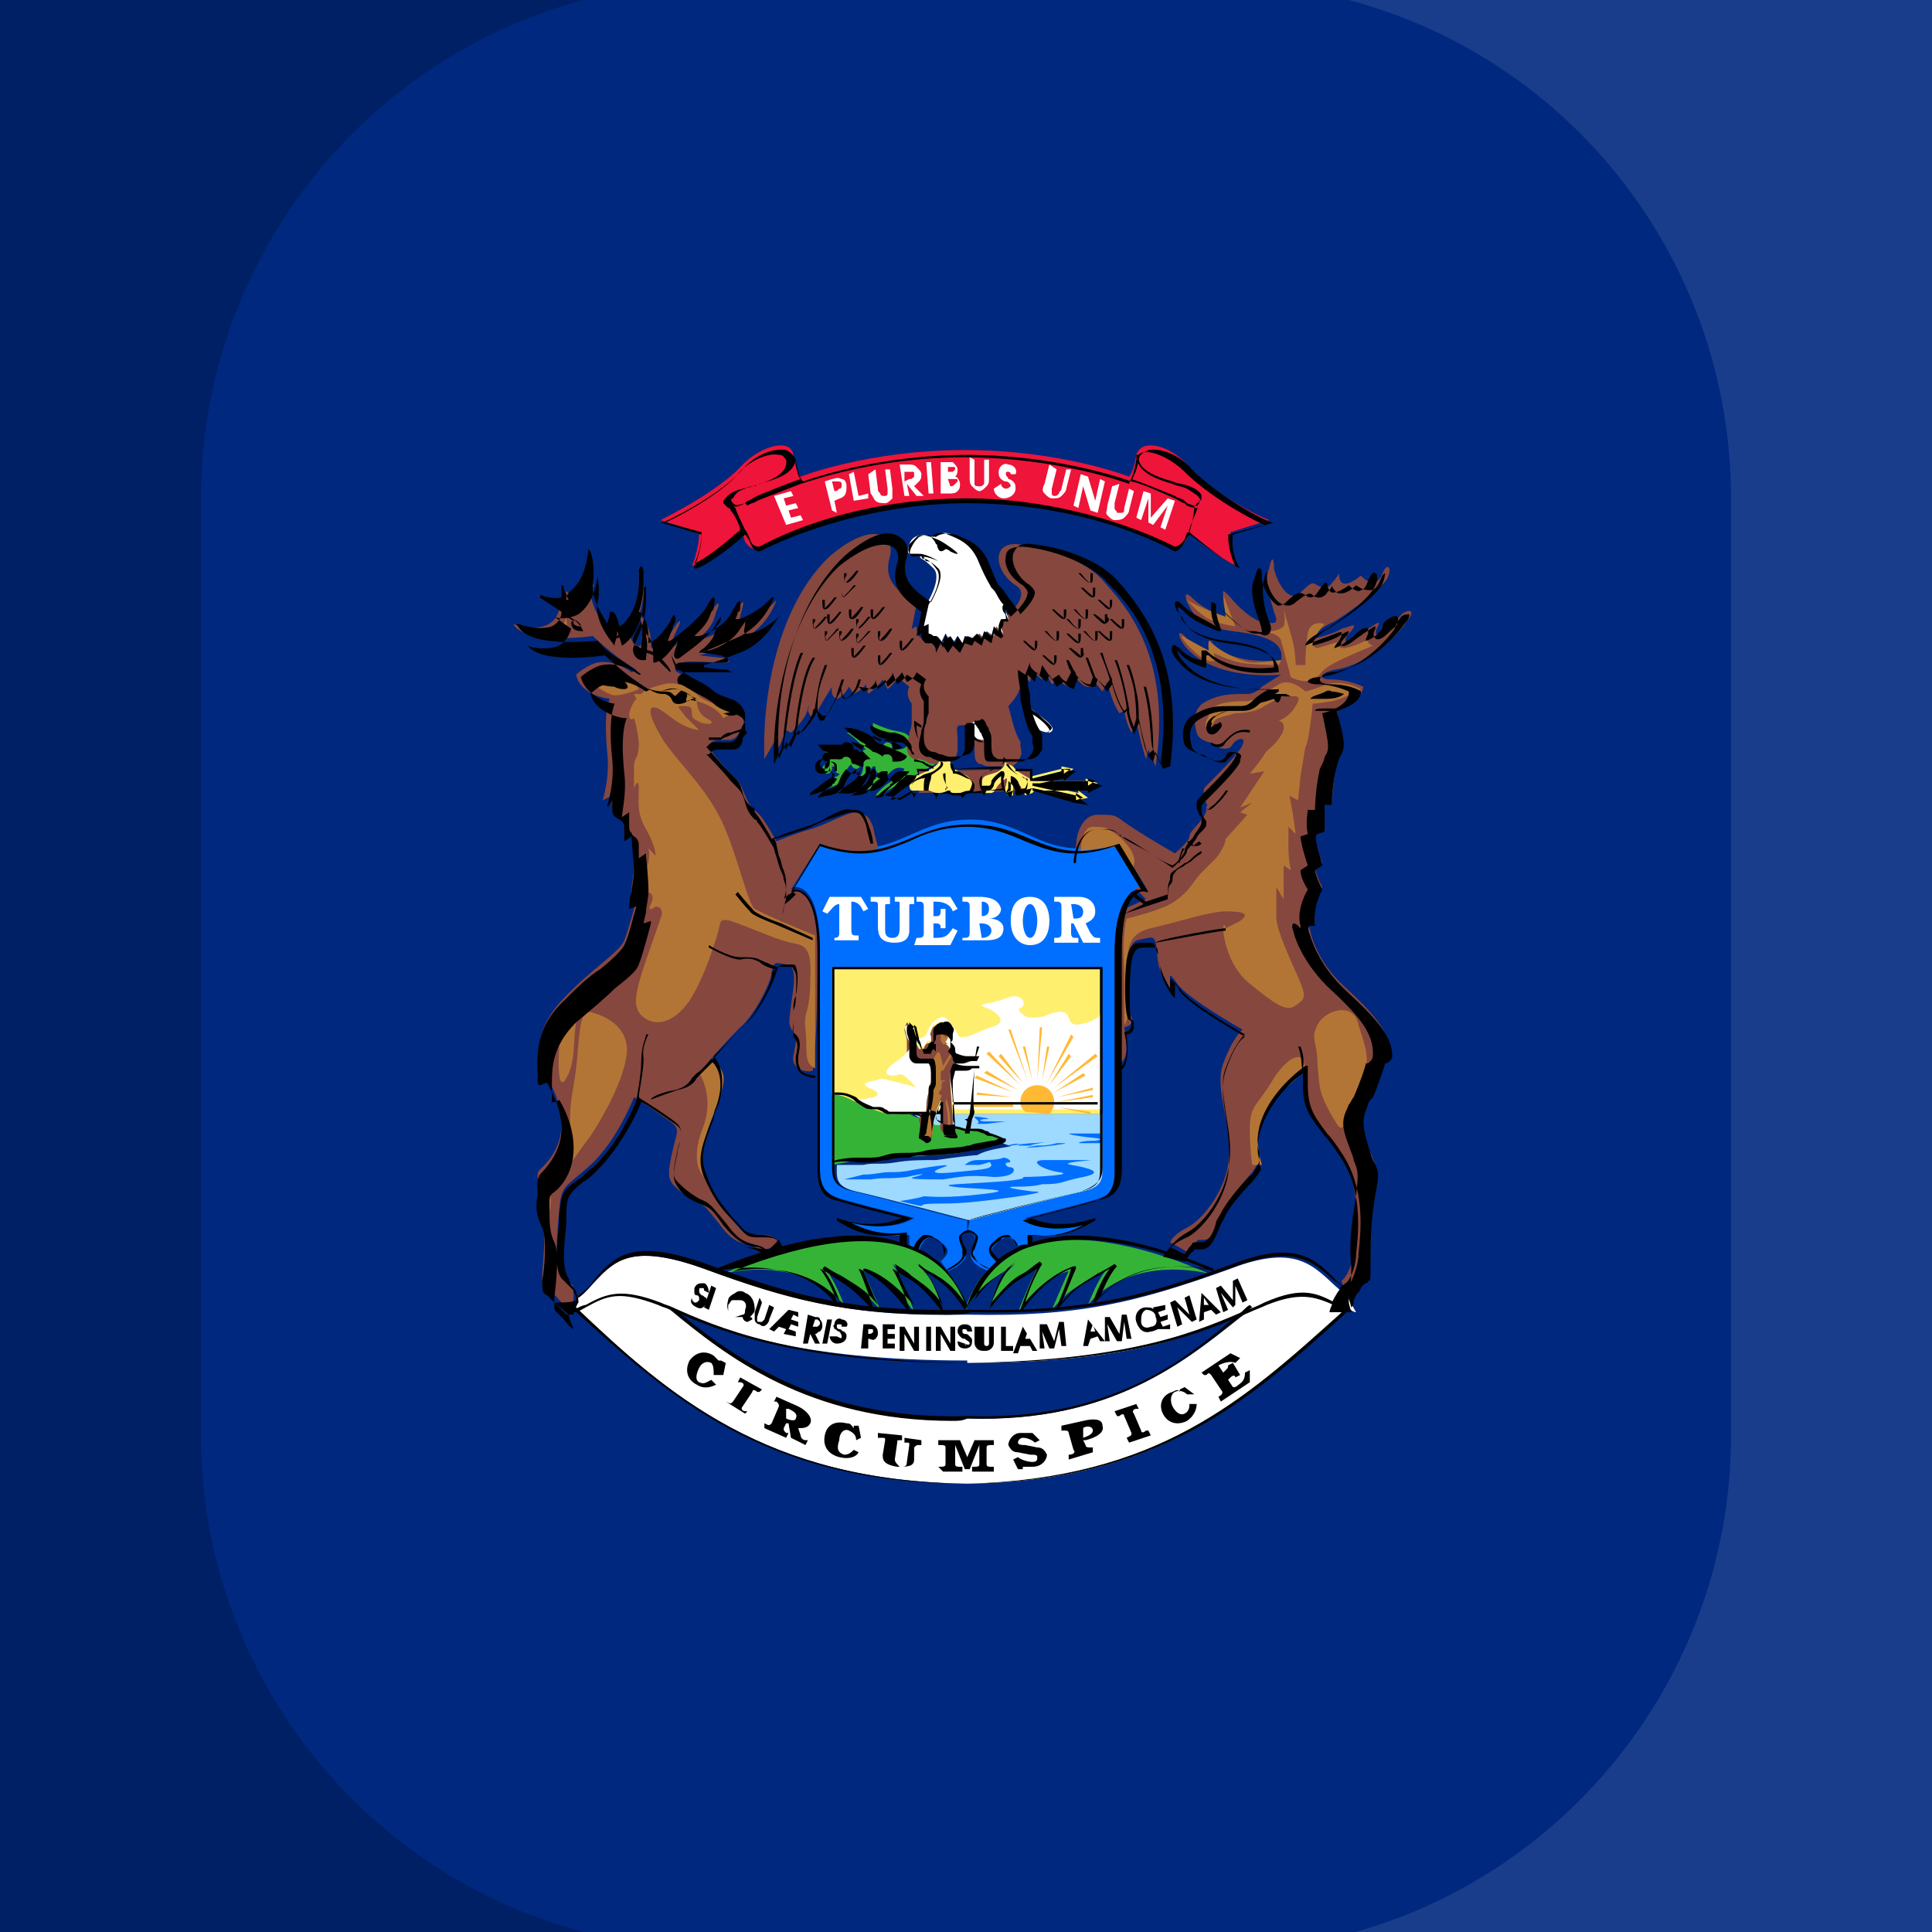 <?xml version="1.0" encoding="utf-8"?>
<!-- Generator: Adobe Illustrator 23.0.0, SVG Export Plug-In . SVG Version: 6.00 Build 0)  -->
<svg version="1.0"
	 id="svg2" inkscape:version="0.48.1 " sodipodi:docname="AJAX.svg" sodipodi:version="0.32" xmlns:cc="http://creativecommons.org/ns#" xmlns:dc="http://purl.org/dc/elements/1.1/" xmlns:inkscape="http://www.inkscape.org/namespaces/inkscape" xmlns:rdf="http://www.w3.org/1999/02/22-rdf-syntax-ns#" xmlns:sodipodi="http://sodipodi.sourceforge.net/DTD/sodipodi-0.dtd" xmlns:svg="http://www.w3.org/2000/svg"
	 xmlns="http://www.w3.org/2000/svg" xmlns:xlink="http://www.w3.org/1999/xlink" x="0px" y="0px" viewBox="0 0 100 100"
	 enable-background="new 0 0 100 100" xml:space="preserve">
<rect x="0" y="0" width="100" height="100" fill="#808080" stroke="none"/>
<sodipodi:namedview  bordercolor="#666666" borderopacity="1.0" id="base" inkscape:current-layer="g9523" inkscape:cx="274.19944" inkscape:cy="254.11873" inkscape:pageopacity="0.0" inkscape:pageshadow="2" inkscape:window-height="1004" inkscape:window-maximized="1" inkscape:window-width="1280" inkscape:window-x="-8" inkscape:window-y="-8" inkscape:zoom="0.78613281" pagecolor="#ffffff" showgrid="false">
	</sodipodi:namedview>
<defs>
	
	
		<inkscape:perspective  id="perspective188" inkscape:persp3d-origin="342.5 : 152.33333 : 1" inkscape:vp_x="0 : 228.5 : 1" inkscape:vp_y="0 : 1000 : 0" inkscape:vp_z="685 : 228.5 : 1" sodipodi:type="inkscape:persp3d">
		</inkscape:perspective>
</defs>
<g id="g9523">
	<path id="path14" d="M-2463.4,1915.1L-2463.4,1915.1L-2463.4,1915.1z"/>
	<g id="path162">
		<path fill="#00287E" d="M0,100h100V0H0V100z"/>
	</g>
	<g id="g9347" transform="matrix(1.25,0,0,1.25,-80.185,-55.705)">
		<g id="path164">
			<path fill="#9ED9FF" d="M102,90.7h7.7h0.1c0,1.1,0,1.9,0,2.1c0,0.5,0.1,0.9-0.8,1.1s-4.7,1.2-4.7,1.2s-3.8-1-4.7-1.2
				c-0.9-0.2-0.8-0.6-0.8-1.1l0,0c0,0,0,0,0.1,0l0,0c0.1,0,0.1,0,0.2,0l0,0c0,0,0,0,0.1,0l0,0c0,0,0,0,0.1,0l0,0c0,0,0,0,0.1,0l0,0
				c0,0,0,0,0.1,0l0,0c0,0,0,0,0.1,0l0,0c0,0,0,0,0.1,0l0,0c0,0,0,0,0.1,0l0,0c0,0,0,0,0.1,0c0.4-0.1,0.7,0,1.3-0.1
				c0.6-0.1,1-0.1,1.7-0.1c0.7-0.1,1.5-0.2,1.7-0.2c0.2-0.1,0.4-0.2,1-0.3C106.2,92,106,92,106,92s-0.2,0-0.5-0.2
				c-0.3-0.1-0.2-0.2-0.6-0.2c-0.4-0.1-0.1,0.1-0.4,0s-0.4-0.1-0.4-0.1s-0.4,0-0.6-0.1c-0.2,0-0.3,0-0.4-0.1s-0.5-0.2-0.5-0.2
				S102.1,90.8,102,90.7"/>
		</g>
		<g id="path166">
			<path fill="#006FFF" d="M104.2,95.6c0.2,0,0.5,0.1,0.2,0.7s0.7,0.9,0.7,0.9l0.4-0.4c-0.4-0.4-0.4-0.5,0.1-0.9s0.8,0.5,0.8,0.5
				l0.4-0.2v-0.5c1.1,0.1,1.7,0,2.6-0.6c-1.8,0.6-2.8-0.1-2.8-0.1s2-0.5,2.7-0.7s1.2-0.4,1.2-1.3s0-6.2,0-9.1s1.1-2.6,1.1-2.6
				l-1.2-1.9c-3,1-3.6-0.9-6.1-0.9s-3.2,1.9-6.1,0.9L97,81.3c0,0,1.1-0.3,1.1,2.6s0,8.1,0,9.1c0,0.9,0.4,1.1,1.2,1.3
				C100,94.5,102,95,102,95s-1,0.7-2.8,0.1c0.9,0.6,1.6,0.7,2.6,0.6v0.5l0.4,0.2c0,0,0.2-0.9,0.8-0.5c0.5,0.4,0.5,0.5,0.1,0.9
				l0.3,0.4c0,0,1-0.4,0.7-0.9C103.7,95.7,104,95.6,104.2,95.6v-0.5c0,0-3.8-1-4.7-1.2c-0.9-0.2-0.8-0.6-0.8-1.1s0-8.1,0-8.1h11.1
				c0,0,0,7.6,0,8.1s0.1,0.9-0.8,1.1s-4.7,1.2-4.7,1.2L104.2,95.6"/>
		</g>
		<g id="path168">
			<path fill="#006FFF" d="M99.9,93.2c0.5,0,0.7-0.1,1.1-0.1c0.3,0,0.5,0,1-0.1s1.8-0.3,1.2-0.1c-0.6,0.2-0.4,0.3,0.5,0.2
				c0.9-0.1,1.5-0.1,1.5-0.3c-0.1-0.2,0-0.1-0.5,0c-0.5,0-0.6,0-0.6,0s0.2-0.2,0.5-0.2c0.4,0,0.9,0,1.1-0.1c0.2,0,0.4,0.2,0.2,0.2
				c-0.2,0-0.1,0.2,0.1,0.2s0.3,0.4-0.7,0.4c-1.1-0.1-1.4,0-2.1,0.1c-0.7,0-1.6,0-1.2-0.1s0.6-0.2-0.3,0c-0.9,0.1-0.8,0-1.5,0.1
				c-0.7,0-1.1,0-1.1,0L99.9,93.2"/>
		</g>
		<g id="path170">
			<path fill="#006FFF" d="M105.9,92c-0.5,0.1,0.7-0.1,1-0.1s0.8-0.1,0.3,0s-0.5,0.1,0,0.1c0.4,0,0.7-0.1,0.7-0.1h0.3
				c0,0,0.3,0-0.5,0.1s-1.4,0.1-1.1,0.1c0.3-0.1,0.8-0.1,0.2-0.1c-0.6,0-0.8,0-0.5,0C106.5,91.9,106.1,91.9,105.9,92"/>
		</g>
		<g id="path172">
			<path fill="#006FFF" d="M109.7,91.5c0,0,0.4,0-0.3,0c-0.7,0-0.9,0-0.9,0s-0.3,0,0.3,0.1c0.6,0.1,1.3,0.1,0.7,0.2
				c-0.6,0-0.8,0.1-0.6,0.1c0.2,0,0.3,0,0.4,0c0.2,0,0.4,0,0.4,0h0.2v0.3c0,0,0.1,0-0.4,0s-1.3,0-0.9,0s0.5,0,0.8,0
				c0.2,0,0.6,0,0.5,0"/>
		</g>
		<g id="path174">
			<path fill="#006FFF" d="M104.5,90.8c0.2,0,0.8,0.1,0.5,0.1s-0.4,0.1,0,0.1s0.8,0,0.8,0l-0.8,0.1c0,0-0.5,0-0.4,0
				C104.8,91,104.5,90.9,104.5,90.8h-0.2H104.5"/>
		</g>
		<g id="path176">
			<path fill="#006FFF" d="M107.3,93.6c0.9,0,0.7-0.1,1.7-0.3c1-0.2,0.1-0.4-0.5-0.5s1-0.2,0.8-0.2s-1.2,0-1.9,0
				c-0.7,0-0.1,0.4,0.6,0.5s-0.8,0.2-1.5,0.2c0,0,0.3,0.1-1.1,0.2s-2.4,0.1-1.8,0.2s3,0.1,1.3,0.3c-1.7,0.2-2.2,0.1-2.5,0.1
				c-0.3,0.1-1,0.2-1,0.2s0.8,0.2,0.9,0.2s-0.2-0.1,0.8-0.1s1.7-0.1,2.5-0.2s2.1-0.3,1.3-0.3c-0.8-0.1-1.3-0.2-0.6-0.2
				S107.3,93.6,107.3,93.6"/>
		</g>
		<g id="path178">
			<path fill="#35B336" d="M102.3,74.7l-0.3-0.2c0,0,0,0.3,0.2,0.7"/>
		</g>
		<g id="path180">
			<path fill="#35B336" d="M102.9,76.2c0,0-0.3-0.1-0.4-0.2s-0.4-0.1-0.4-0.1s0,0,0-0.1v-0.1c0-0.1,0-0.1-0.1-0.2
				c0-0.1-0.1-0.2-0.1-0.3c-0.2-0.3-0.3-0.3-0.8-0.4c-0.4-0.1-0.8-0.3-0.8-0.3s-0.1,0.3,0.4,0.5s1,0.4,1,0.4s0,0.2-0.4,0.2
				c-0.1,0-0.1,0-0.2,0v-0.1c0-0.1-0.1-0.2-0.2-0.2s-0.2,0.1-0.2,0.2c-0.1-0.1-0.3-0.2-0.4-0.2c-0.2-0.2-0.7-0.4-1.1-0.4
				c0,0,0.2,0.1,0.5,0.4c0.1,0.1,0.2,0.2,0.3,0.3c-0.1,0-0.2,0.1-0.2,0.2c0,0,0,0,0,0.1c-0.2,0-0.2-0.1-0.3-0.2l0,0
				c0-0.1-0.1-0.2-0.2-0.2s-0.1,0-0.2,0.1c0,0-0.1,0-0.2,0c-0.4,0-0.7,0-0.7,0s0.1,0.1,0.3,0.2c0.2,0,0.4,0,0.4,0.2
				c0,0.1,0,0.2,0,0.2l0,0c0,0,0,0,0-0.1s-0.1-0.2-0.2-0.2s-0.2,0.1-0.2,0.2v0.1h-0.1c-0.1,0-0.2,0.1-0.2,0.2s0.1,0.2,0.2,0.2
				s0.2-0.1,0.2-0.2v-0.1h0.1l0,0c0,0,0,0,0,0.1s0.1,0.2,0.2,0.2c0,0.1-0.1,0.1-0.3,0.2c-0.3,0.2-0.8,0.6-0.8,0.6s0.4-0.1,0.6-0.2
				c0.3-0.1,0.5-0.1,0.6-0.4c0.1-0.2,0.3-0.5,0.3-0.5s0,0,0.1-0.1l0,0c0,0.1,0.1,0.2,0.2,0.2s0.2-0.1,0.2-0.2c0,0,0,0,0-0.1
				c0.1,0,0.1,0.1,0.1,0.1s0,0.4-0.2,0.6S99,77.3,99,77.3s0.5,0.1,0.7-0.1c0.3-0.2,0.2-0.3,0.4-0.6c0.1-0.2,0.2-0.3,0.2-0.3
				s0,0,0.1,0v0.1c0,0.1,0.1,0.2,0.2,0.2l0,0c0,0-0.1,0-0.1,0.1c-0.3,0.2-0.6,0.5-0.6,0.5s0.2,0.2,0.6-0.2c0.4-0.3,0.5-0.5,0.7-0.6
				s0.4,0,0.4,0s-0.1,0.3-0.5,0.5s-0.7,0.6-0.7,0.6s0.3,0,0.5-0.2c0.2-0.1,0.5-0.3,0.5-0.3"/>
		</g>
		<g id="path182">
			<path fill="#35B336" d="M98.7,89.9c0.2,0,0.4,0,0.8,0.2s0.5,0.3,0.7,0.4c0.2,0,0.2,0,0.5,0.1s0.1,0.1,0.4,0.1s0.5-0.1,0.7,0
				s0.5,0.2,0.5,0.2s0.4,0.1,0.5,0.2s0.2,0,0.4,0.1c0.2,0,0.6,0.1,0.6,0.1s0.1,0,0.4,0.1s0.1-0.1,0.4,0c0.4,0.1,0.3,0.1,0.6,0.2
				c0.3,0.1,0.5,0.2,0.5,0.2s0.2,0-0.4,0.1s-0.8,0.2-1,0.3c-0.2,0.1-1,0.2-1.7,0.2c-0.7,0.1-1.1,0-1.7,0.1s-0.9,0-1.3,0.1
				s-1,0.2-1,0.2L98.7,89.9"/>
		</g>
		<g id="path184">
			<path fill="#35B336" d="M101.1,96.9c0.8,0.7,1.2,0.6,2.1,1.9c-0.4-1.1-0.5-1.4-1.1-1.9c1,0.7,1.3,0.7,2.1,1.9
				c-1.6-4.9-8.3-2.3-10.1-1.5c2.3-0.5,4.1,0.2,5,1.3c0,0-0.4-1.1-0.8-1.5c1.5,0.9,1.5,0.8,2.3,1.7c0,0-0.6-1.4-0.7-1.6
				c1.2,0.3,2.1,1.7,2.1,1.7S101.6,97.6,101.1,96.9"/>
		</g>
		<g id="path186">
			<path fill="#35B336" d="M107.2,96.9c-0.8,0.7-1.2,0.6-2.1,1.9c0.4-1.1,0.5-1.4,1.1-1.9c-1,0.7-1.3,0.7-2.1,1.9
				c1.6-4.9,8.3-2.3,10.1-1.5c-2.3-0.5-4.1,0.2-5,1.3c0,0,0.4-1.1,0.8-1.5c-1.5,0.9-1.5,0.8-2.3,1.7c0,0,0.6-1.4,0.7-1.6
				c-1.2,0.3-2.1,1.7-2.1,1.7S106.8,97.6,107.2,96.9"/>
		</g>
		<g id="path188">
			<path fill="#86473F" d="M87.6,69.5c-0.1-0.4,0-0.6,0.1-0.3c0.1,0.3,0.1,0.3,0.1,0.3"/>
		</g>
		<g id="path190">
			<path fill="#86473F" d="M98,84c0-2.9-1.1-2.6-1.1-2.6l1.2-1.9c1,0.4,1.8,0.4,2.4,0.2v-0.1c0,0-0.1-0.3-0.2-0.8
				c-0.2-0.5-0.3-0.5-0.7-0.6c-0.4,0-1.2,0.5-1.9,0.7c-0.7,0.2-1.4,0.5-1.4,0.5s-0.5-0.9-0.7-1.1S95.2,78,95,77.5s-0.2-0.5-0.6-0.9
				c-0.3-0.3-0.8-0.9-0.9-1.1c0,0,0-0.1,0.1-0.2s0.4-0.1,0.8-0.1c0.4-0.1,0.4-0.5,0.5-0.6c0.1-0.2,0-0.1,0-0.5s-0.4-0.5-0.5-0.5
				c-0.2-0.1-0.5-0.2-0.8-0.4c-0.3-0.3-1.2-0.7-1.4-0.8c-0.2-0.1,0-0.3,0.2-0.4s1.3,0,1.7,0c0.4,0,0.2-0.1,0-0.2c-0.2,0-1-0.1-1-0.1
				s0.5-0.1,1.7-0.6c1.2-0.6,1.5-1.7,1.5-1.7c-0.4,0.5-1.2,0.9-1.4,0.9c-0.2,0-0.1-0.2,0-0.6s-0.1-0.2-0.3,0.4
				c-0.3,0.5-1,0.8-1.3,0.9c-0.4,0.1-0.3,0.1,0-0.2c0.3-0.3,0.4-0.5,0.5-0.9c0.2-0.4,0.1-0.5-0.2,0c-0.3,0.5-1.3,1.2-1.5,1.4
				c-0.3,0.2-0.1-0.3,0.1-0.7c0.2-0.4,0.1-0.4-0.1-0.1s-0.4,0.6-0.7,0.8c-0.3,0.2-0.3,0.1-0.3-0.1c0-0.7-0.3-0.9-0.3-1
				c-0.1-0.1-0.2-0.2-0.1,0.1c0.1,0.4,0,0.8,0,0.9c0,0.2-0.2,0.1-0.3,0c-0.1-0.1-0.2-0.3-0.1-0.5c0.6-1.1,0.5-1.8,0.5-2.3
				s-0.2-0.1-0.2-0.1c0.1,1.9-0.9,2.4-0.9,2.4c-0.2-0.8-0.3-0.7-0.3-0.7c0,0.3-0.1,0.6-0.1,0.6s-0.8-0.9-0.7-1.8
				c0.2-0.9-0.1-1.3-0.1-1.3c-0.2,2.6-2.1,1.7-2.1,1.7l0.9,0.6c-0.3,1.2-1.9,0.6-1.9,0.6c0.5,0.9,3.3,0.5,3.3,0.5s0.3,0.3,0.8,0.7
				c0.5,0.4,1,0.7,1,0.7l-0.2,0.1c-0.7-0.5-1.3-0.5-1.7-0.3c-0.4,0.2-0.6,0.4-0.6,0.4c0.2,0.9,1.4,1,1.4,1c-0.2,0.4-0.2,1.3-0.1,2.3
				s-0.2,1.9-0.2,1.9l0.4-0.2c0,0,0,0.3,0,0.5s0.1,0.3,0.3,0.4c0.2,0.1,0.2,0.3,0.2,0.3v0.5l0.3-0.2c0,0,0.1,1,0.1,1.4
				s-0.1,0.8-0.1,0.9c0,0.2-0.1,0.6-0.1,0.6l0.3-0.1c0,0-0.3,1.2-0.5,1.7s-1.4,1.2-2.6,2.5s-0.9,2.4-1,3s0.4,0.2,0.4,0.2
				s0.6,0.9,0.6,1.9c0,1.1-0.7,1.7-0.9,1.9c-0.2,0.2,0,0.4-0.1,0.8c0,0.4,0,0.9,0.2,1.3s0,1.9,0,2.3s0,0.4,0.2,0.5s0.4,0.4,0.7,0.7
				c0.3,0.2,0.4-0.1,0.4-0.4s-0.1-0.4-0.1-0.4h0.1c0,0-0.2-0.1-0.5-0.5s-0.2-1.5-0.1-2.6s0.2-0.9,1.3-1.9c1.1-1,1.8-2.8,1.8-2.8
				s0.4,0.2,1.2,0.8c0.8,0.5,0.6,0.5,0.4,1.4s-0.2,1.1,0,1.4c0.2,0.2,0.4,0.4,0.9,0.7c0.5,0.2,0.5,0.3,1,0.9
				c0.5,0.7,0.8,0.8,1.2,0.9c0.5,0.1,0.5,0.3,0.5,0.3l0.8-0.3c-0.2-0.5-0.6-0.4-1-0.4s-0.5-0.1-1-0.7c-0.5-0.5-0.8-1-1.1-1.8
				s0-1.5,0.5-2.9s-0.2-1.9-0.2-1.9s0.6-0.7,1.2-1.3c0.6-0.5,1.3-1.9,1.3-2.3c0.1-0.4,0.1-0.4,0.6-0.3c0.5,0,0.3,1,0.2,1.7
				C96.8,87,96.8,87,97,87.3c0.2,0.2,0.1,0.4,0,1c-0.1,0.5,0.5,0.7,0.8,0.6C98,87.3,98,85.3,98,84"/>
		</g>
		<g id="path192">
			<path fill="#86473F" d="M119.4,72.3c1.4-0.2,2.6-1.4,3-2c0.5-0.6-0.1-0.5-0.3-0.2c-0.2,0.2,0,0.1-0.5,0.5
				c-0.4,0.4-0.6,0.3-0.4-0.1s-0.3,0.1-0.9,0.4c-0.5,0.4-0.6,0.2-0.2-0.2c0.3-0.4,0-0.2-0.4-0.1c-0.3,0.2-1.1,0.4-1.1,0.4
				s-0.1-0.3,0.8-0.7c0.8-0.5,2-1.4,2.2-1.8s0-0.7-0.2-0.2s-0.5,0.5-0.9,0.1c-1,0.8-0.9-0.1-0.9-0.1s-0.1,0.2-0.3,0.4
				c-0.2,0.3-0.4,0.2-0.6,0.1s-0.2-0.2-0.7,0.3s-1-0.5-1.1-1c0-0.5-0.1-0.5-0.2,0c-0.2,0.5,0,1.1,0.2,1.8c0.3,0.7-0.2,0.4-0.5,0.4
				s-1-0.6-1.3-1c-0.4-0.4-0.3-0.3-0.3,0.1c0,0.3,0.2,0.8,0.2,0.8s-1-0.4-1.4-0.8s-0.4-0.2-0.3,0.1c0.2,0.3,0.3,1,1.9,1.2
				c1.7,0.2,2.1,0.6,2,1.2c-2.1,0.2-2.8-0.6-2.9-0.8c-0.2-0.1-0.1,0.4-0.1,0.4s-0.7-0.2-1-0.6c-0.3-0.3-0.3,0,0,0.4
				c1.2,1.5,4,1.2,4,1.2s-0.5,0.3-0.8,0.5c-0.2,0.2-0.4,0.3-0.6,0.3c-0.7,0-1.1,0-1.7,0.3s-0.5,0.9-0.4,1.3s0.7,0.4,0.8,0.5
				c0.1,0.2,0.5,0.2,0.6,0.1s0.1-0.2,0.3-0.3c0.2-0.1,0.3,0,0.2,0.2c-0.1,0.3-0.9,1.1-1.3,1.5s-0.3,0.3-0.3,0.6
				c0,0.3,0.2,0.3,0.1,0.5c0,0.2,0,0.2-0.2,0.5s-0.5,0.5-0.5,0.7s-0.6,0.7-0.6,0.7c-0.7-0.4-1.7-1-2.1-1.3s-0.4-0.3-1.1-0.3
				c-0.6,0-0.9,0.7-0.9,1.4h0.1c0.5,0,1-0.1,1.6-0.3l1.2,1.9c0,0-0.2-0.1-0.5,0.1h0.1l0.4,0.4l-0.9,0.4l0,0
				c-0.1,0.4-0.2,0.9-0.2,1.6c0,1.3,0,3.1,0,4.8c0.4-0.2,0.3-0.9,0.2-1.5c0.5-0.1,0.3-0.5,0.2-0.6c-0.1,0-0.2-1.7,0-2.4
				c0.1-0.7,0.4-0.6,0.8-0.7s0.3,0.4,0.4,1s0.5,1.1,0.5,1.1v-0.4c0,0-0.1-0.4,0.3,0.2s2.7,1.9,2.7,1.9s-0.4,0.3-0.8,1.4
				s0.4,2.4,0.2,4.2c-0.2,1.2-1.1,2.3-1.7,2.6c-0.6,0.3-0.7,0.6-0.7,0.6l0.7,0.4c0,0,0.1-0.2,0.3-0.3c0.2-0.2,0-0.2,0.4-0.2
				s0.6-0.6,0.8-1.2c0.3-0.6,1.2-1.6,1.2-1.6c0.4-0.6,0.3-0.5,0.2-0.8c-0.1-0.3-0.2-0.6,0-1.2c0.4-1.5,1.9-2.5,1.9-2.5v0.6
				c0,1.3,0.4,1.4,1.4,2.9c1.1,1.5,0.8,3.4,0.7,4.3c-0.1,0.9-0.5,1.2-0.5,1.2l0.3,1c0,0,0-0.1,0.1-0.3c0.1-0.2,0.3-0.6,0.5-0.8
				c0.2-0.1,0.3,0.1,0.2-0.8c0-0.9,0-1.7,0.2-2.9c0.2-1.2,0.1-0.9-0.3-2s-0.1-1.3,0.2-2c0.3-0.7,0.5-1.4,0.5-1.4s0.3,0,0.3-0.3
				c0-0.8-0.7-1.6-1.9-2.7s-1.4-2.3-1.4-2.3l0,0c-0.2-0.6,0.2-0.3,0.2-0.3c-0.2-0.7,0.3-1.5,0.3-1.5c-0.3-0.6-0.3-0.8-0.3-0.8
				l0.3-0.2c-0.4-1.2-0.3-1.2-0.3-1.2L119,79c0-0.6,0-1.1,0-1.1h0.3c0,0,0-0.7,0.2-1.7c0.2-0.9,0.4-0.4,0-2.3
				c1.1-0.3,1.1-0.9,1.1-0.9s-0.6-0.3-1.3-0.3S118.9,72.4,119.4,72.3"/>
		</g>
		<g id="path194">
			<path fill="#86473F" d="M106.5,72.5l0.3,0.3l0.1-0.5c0,0.1,0.4,0.4,0.4,0.4l0.1-0.4l0.3,0.6l0.3-0.2c0.1,0.2,0.4,0.3,0.4,0.3
				l0.2-0.4c0,0-0.2-0.5,0.1,0c0.3,0.5,0.6,0.4,0.6,0.4l0.1-0.3l0.4,0.5l0.2-0.4c0.2,0.9,0.5,1.3,0.5,1.3l0.2-0.1
				c0.1,0.6,0.3,0.9,0.3,0.9l0.2-0.5c0,0,0.1,0.5,0.2,0.9s0.2,0.7,0.2,0.7l0.1-0.4l0.3,0.7c0.7-4.6-1.3-6.7-2.1-7.6
				c-0.7-0.9-2.4-1.5-3.6-1.6c-1.1-0.1-1,1.1-0.1,1.7c0.7,0.4-0.4,1.3-0.4,1.3s-0.1-0.2-0.3-0.4l0,0c0,0,0,0.1,0,0.3
				c0.1,0.2,0.1,0.3,0.1,0.3h-0.2c0,0,0,0.2-0.1,0.3c0,0.1,0.1,0.3,0.1,0.3l-0.3-0.3L105,71l-0.3-0.2l-0.1,0.3l-0.2-0.2l-0.2,0.2
				l-0.3-0.1l-0.2,0.3l-0.2-0.3l-0.2,0.3l-0.2-0.3v0.1l-0.1-0.2l-0.2,0.4c0,0-0.1-0.3-0.3-0.3c-0.2,0-0.2,0-0.3-0.1
				c-0.1,0-0.1-0.4-0.1-0.4l-0.2,0.1l0.2-1l0,0c-0.8-0.6-1.4-1-1.1-2c0.2-0.8-0.6-1.6-2.5,0c-2.2,2.1-2.8,5.9-2.7,8.4l0.4-0.7
				l0.2,0.2l0.3-0.7l0.2,0.1c0,0,0.6-0.5,0.7-1c0.1-0.4,0,0.1,0,0.1l0.1,0.2c0,0,0.1,0.1,0.3-0.2c0.1-0.2,0.6-1,0.6-1
				s-0.1,0.4,0.2,0.5c0,0,0.3-0.1,0.5-0.5l0.2,0.3c0,0,0.4-0.2,0.5-0.4l0.1,0.4c0,0,0.4-0.3,0.6-0.6l0.2,0.4c0,0,0.3-0.2,0.4-0.5
				l0.5,0.4c0,0-0.2,0.3,0.1,0.7c0,0.3,0,0.8,0,0.8s0,0.2-0.1,0.4c0,0.2-0.1,0.4-0.1,0.6s0.1,0.5,0.4,0.5s0.4,0.1,0.6,0.2
				c0.3,0,0.5,0,0.8-0.1c0.2-0.1,0.3-0.3,0.3-0.5s0-0.1,0-0.4s-0.1-0.6,0.1-0.6s0.3-0.1,0.4,0.3c0.2,0.4,0.2,0.3,0.2,0.6
				c0,0.4,0,0.6,0.2,0.7c0.2,0,0.1,0.1,0.5,0.1s0.5,0,0.7,0c0.3,0,0.4-0.2,0.5-0.4c0.1-0.2,0-0.3,0-0.5s0.1,0.1-0.1-0.3
				s-0.3-1-0.4-1.3C106.5,73.2,106.4,72.8,106.5,72.5"/>
		</g>
		<g id="path196">
			<path fill="#86473F" d="M102.2,77.4v-0.9l4.6-0.1v0.9L102.2,77.4"/>
		</g>
		<g id="path198">
			<path fill="#FFEF6F" d="M103,76c0,0,0.2,0.1-0.3,0.4s-0.9,0.3-0.9,0.6c0,0.3,0.1,0.3,0.1,0.3s0.2,0,0.3,0c0.2,0,0.3,0,0.4,0
				s0.2,0.1,0.4,0.1c0.2,0,0.4-0.1,0.4-0.1s0,0,0.2,0.1s0.1,0,0.3,0c0.2,0,0.4-0.1,0.4-0.1s0.3-0.3-0.1-0.6
				c-0.4-0.2-0.5-0.3-0.6-0.3s-0.1-0.2-0.1-0.3"/>
		</g>
		<g id="path200">
			<path fill="#FFEF6F" d="M105.7,76.1c0,0,0.2,0.1-0.2,0.4c-0.4,0.2-0.7,0.1-0.7,0.5c0,0.3,0.1,0.4,0.1,0.4s0.2,0,0.3,0
				c0,0,0.1,0,0.2-0.2s0.4-0.4,0.4-0.4s0.1-0.1,0,0.3c-0.1,0.3,0.1,0.4,0.1,0.4h0.2c0,0,0-0.2,0-0.3c0-0.1,0-0.3,0-0.3s0,0,0.2,0.1
				c0.1,0.1,0.1,0.1,0.2,0.3c0.1,0.2,0.1,0.2,0.1,0.2l0.3-0.1c0,0,0.3-0.3,0-0.5c-0.2-0.2-0.6-0.3-0.8-0.6"/>
		</g>
		<g id="path202">
			<path fill="#FFEF6F" d="M106.9,76.9l1.3-0.3v0.1l0.4-0.3l-0.5-0.1v0.1l-1.2,0.3"/>
		</g>
		<g id="path204">
			<path fill="#FFEF6F" d="M106.9,77.2l1.8,0.4v0.1l0.5-0.1l-0.4-0.3v0.1L107,77"/>
		</g>
		<g id="path206">
			<path fill="#FFEF6F" d="M106.9,77.1h2.3v0.1l0.4-0.2l-0.5-0.2v0.1h-2.3"/>
		</g>
		<g id="path208">
			<path fill="#FFEF6F" d="M109.7,90.7c0-2.4,0-6.1,0-6.1H98.6v5.3c0.2,0,0.4,0,0.8,0.2s0.5,0.3,0.7,0.4c0.2,0,0.2,0,0.5,0.1
				s0.1,0.1,0.4,0.1s0.5-0.1,0.7,0H109.7"/>
		</g>
		<g id="path210">
			<path fill="#86473F" d="M102.2,91.7c0.2-0.1,0.3-0.1,0.4,0c0,0,0.1-0.6,0.2-0.8c0-0.1,0.3-0.8,0.3-0.8s0,0.3,0,0.7
				c0,0.4-0.1,0.6,0.2,0.7c0.3,0.1,0.5,0,0.5,0s-0.2,0-0.2-0.4c0-0.3-0.1-1.5-0.1-1.6s0-0.4,0-0.4l0.1-0.4c0,0,0.2,0,0.4,0
				c0.2,0,0.3-0.1,0.4-0.1s0.2,0,0.2,0v-0.2c0,0-0.3,0-0.5,0s-0.5-0.1-0.5-0.1s0,0-0.1-0.2c0-0.2-0.2-0.3-0.2-0.3s0.1-0.1,0.1-0.2
				s0.1-0.2,0-0.4c-0.1-0.2-0.1-0.3-0.4-0.2c-0.2,0.1-0.2,0-0.3,0.3c-0.1,0.2,0,0.2,0,0.3c0,0.1,0,0.2,0,0.2s-0.1-0.1-0.2,0
				s-0.1,0.2-0.1,0.2h-0.2l-0.1-0.2c0,0,0-0.1-0.1-0.2c0-0.1-0.1-0.5-0.1-0.5l-0.2-0.2c0,0-0.1,0.2-0.1,0.3c0,0.1,0.1,0.3,0.1,0.5
				s0,0.6,0,0.6s0,0.2,0.2,0.3c0.2,0,0.5,0,0.5,0s0.1,0.1,0.1,0.5s0,0.1,0,0.3c0,0.2,0,0.1-0.1,0.5c0,0.4-0.2,0.9-0.2,1.1
				C102.3,91,102.2,91.7,102.2,91.7"/>
		</g>
		<g id="path212">
			<path fill="#B37535" d="M93.7,88.4L93.1,89c0,0,0.7,1,0.1,2.4c-0.5,1.4,0.1,1.9,0.1,1.9s-0.3-1,0.4-2.6
				C94.3,89.1,94.2,89.1,93.7,88.4"/>
		</g>
		<g id="path214">
			<path fill="#B37535" d="M86.7,95.3c0.2-0.4,0.5-1.4-0.1-1.9l-0.1,0.1v1.3l0.1,0.3"/>
		</g>
		<g id="path216">
			<path fill="#B37535" d="M87.6,92.6c0.3-1.3,0-1.5,0.3-3.1s0.1-3.3,0.8-3c0.7,0.2,1.5,0.7,1.4,1.7s-0.9,2.5-1.5,3.4
				c-0.7,0.9-0.9,1.4-0.9,0.9"/>
		</g>
		<g id="path218">
			<path fill="#B37535" d="M87.6,89.2c0.6-1,0-2.5,0.9-3.1c1-0.6,0.6-0.4,0.6-0.4s-1.7,0.2-1.8,2.2C87.2,89.8,87.5,89.4,87.6,89.2"
				/>
		</g>
		<g id="path220">
			<path fill="#B37535" d="M91.5,82.6c-0.9,2.6-1.3,3.5-0.8,4s1.3,0.4,2-0.6c0.7-1.1,1.1-2.6,1.2-2.9c0.1-0.4,0-0.6,0.8-0.3
				c0.8,0.3,1.7,0.7,2.2,0.8c0.4,0.1,0.9,0,0.8,1.5c0,1.5-0.3,1.3-0.2,2.1c0.1,0.8-0.1,1.4,0.4,1.6v-5.5c0,0-2.2-0.9-2.5-1.1
				s-0.8-2.6-1.5-3.9s-1.7-2.2-2.3-3.1c-0.6-1-0.7-1.5-0.2-1.3c0.4,0.2,0.9,0.8,1.7,0.9c0,0-0.4-0.4-0.6-0.6
				c-0.2-0.3-0.4-0.4-0.1-0.4s0.4,0,0.4,0.3c0,0.2,0,0.2,0.4,0.4c0.4,0.1,0.6,0,0.2-0.2C93,74.1,93,73.6,93,73.6s0.4,0.1,0.7,0.3
				c0.3,0.2,0.4,0.4,0.4,0.4l0.7-0.4c0,0-0.2-0.1-0.6-0.1s-1-0.3-1.1-0.4s-0.7-0.7-1.5-0.5s-0.9,0.4-0.9,0.4h-0.3l0.1,0.2
				c0,0-0.2,0.2-0.3,0.6c0,0.4,0.2,0.2,0.2,0.2s0.1,0.2,0.2,1c0,0.8-0.2,0.5-0.2,1.1s0,0.8,0,0.8s0.2-0.5,0.2,0c0,0.6-0.1,1,0.3,1.7
				s0.4,1.1,0.4,1.1l-0.4-0.4c0,0,0.3,0.1,0,1s0.1,0.9,0.1,0.9s0.3,0.1,0.1,0.5c-0.2,0.4,0.2,0.1,0.2,0.1S91.7,82.1,91.5,82.6"/>
		</g>
		<g id="path222">
			<path fill="#B37535" d="M88.4,72.7c0,0,0.7-0.4,1.3-0.3c0.6,0.1,0.9,0.7,0.9,0.7s-0.9,0.4-1.2,0.2C89.1,73.2,88.4,72.7,88.4,72.7
				"/>
		</g>
		<g id="path224">
			<path fill="#B37535" d="M86.3,70.9c0.8,0,1.1-0.1,1.3-0.8C87.6,70.7,87.9,70.7,86.3,70.9"/>
		</g>
		<g id="path226">
			<path fill="#B37535" d="M87.6,69.7c-0.4,0,0.9-0.3,1-0.7c0.2-0.4,0.2-0.4,0,0.1S88.4,69.7,87.6,69.7"/>
		</g>
		<g id="path228">
			<path fill="#B37535" d="M119.5,91.1c-0.8-1.3-0.7-1.5-0.8-2.5c0-0.9-0.3-1,0-1.6s1.5-1,1.7,0c0.3,1,0.6,1.5,0,2.7
				C119.9,90.9,119.8,91.6,119.5,91.1"/>
		</g>
		<g id="path230">
			<path fill="#B37535" d="M118.1,88.4c0,0-0.4-0.4-1.2,0.8c-0.7,1.2-1,1.1-1,2.1c0,0.9,0.1,1.5,0.1,1.5h0.4c0,0-0.3-1-0.1-1.5
				c0.2-0.5,0.6-1.3,1.1-1.7c0.5-0.4,0.8-0.8,0.8-0.8L118.1,88.4"/>
		</g>
		<g id="path232">
			<path fill="#B37535" d="M114.8,83.1c0,0,0.1,1.4,1.1,2.2c1,0.8,1.5,1.2,1.9,0.9c0.4-0.3,0.5-0.3,0-1.4s-0.8-1.9-0.8-2.2
				c0-0.4,0-1.3,0-1.3l0.3,0.5v-1.4l0.3,0.2c0,0-0.1-0.4-0.1-0.9s0-0.9,0-0.9l0.3,0.3c0,0-0.1-0.8-0.2-1.3s-0.1-0.3-0.1-0.3l0.4,0.2
				l0.1-1l0.2-1.2c0,0,0.1-0.1,0.2-0.9c0.1-0.7,0.1-0.9,0.1-0.9s0.2,0,0.8-0.1c0.5-0.1,1.2-0.5,1.2-0.5s-0.7-0.4-1.4-0.2
				c-0.8,0.3-0.9,0.3-0.9,0.3s-0.6-0.6-1.1-0.3c-0.5,0.3-0.8,0.6-1.3,0.7c-0.5,0-1.3,0-1.5,0.4s-0.4,0.7,0,0.9c0,0,0-0.5,0.3-0.6
				s0.7-0.2,0.7-0.2s0.8,0,1.2-0.3c0.4-0.2,0.6-0.4,0.9-0.4c0.4,0,0.7-0.1,0.4,0.4c-0.3,0.5-0.7,0.6-0.7,0.6s0.4,0.1,0.1,0.6
				s-0.6,0.6-0.7,0.8c-0.1,0.2-0.6,0.8-0.6,0.8l0.6-0.1l-1,1.5l0.5-0.2l-0.5,0.4l0.3,0.1l-0.9,1c0,0,0,0.3-0.4,0.8
				c-0.4,0.4-0.4,0.4-0.6,0.6s-0.4,0.5-0.4,0.5s-0.4,0.6-1.1,0.9s-1.6,0.5-1.6,0.5s-0.2,0.6-0.1,2.2c0,1.5,0,2.2,0,2.2
				s0.2-0.1,0.2-1.3c0-1.3-0.4-2.4,0.9-2.7c1.3-0.3,2.1-0.6,3-0.7c0.9,0,1.1,0.1,0.7,0.4c-0.4,0.2-0.6,0.3-0.6,0.3
				S114.8,82.6,114.8,83.1"/>
		</g>
		<g id="path234">
			<path fill="#B37535" d="M108.9,79.8c0,0,0-1,0.5-1s0.6,0,1.2,0.5c0.6,0.6,0.6,1,0.4,1.3l-0.6-1L108.9,79.8"/>
		</g>
		<g id="path236">
			<path fill="#B37535" d="M116.2,70.7c0,0,0.9,0,1,0.4s0.4,1.5,0.4,1.5s0.5,0.3,0.9,0.1c0.4-0.2,0.2-0.2,0.6-0.5s1.9-0.9,1.9-0.9
				s-0.4-0.1-0.1-0.4c0.2-0.3,0,0.1,0,0.1s-0.8,0.4-1.1,0.4c-0.3,0-0.3-0.2-0.1-0.3l-1,0.3c0,0-0.3,0-0.1-0.4
				c0.1-0.3,0.4-0.6,0.4-0.6s-0.6-0.2-0.7,0.4s-0.1,1.3-0.1,1.3h-0.4c0,0,0-0.4-0.1-0.9c-0.1-0.4-0.4-1.4-0.4-1.4s0.1,0.5,0,0.7
				C117,70.8,116.2,70.7,116.2,70.7"/>
		</g>
		<g id="path238">
			<path fill="#B37535" d="M113.3,69.4c0,0,0.5,0.6,0.9,0.8c0.4,0.2,1.1,0.3,1.1,0.3l-0.5-1.3l0.1,0.9
				C114.9,70.1,113.7,69.7,113.3,69.4"/>
		</g>
		<g id="path240">
			<path fill="#B37535" d="M113.1,70.9c0,0,0.7,0.4,1.1,0.6v-0.4c0,0,0.4,0.4,1.1,0.7c0.7,0.3,0.9,0.2,1.9,0.1l-0.1,0.2
				c0,0-1.1,0-1.6-0.1s-1.1-0.4-1.1-0.4l0.1,0.3c0,0-0.1,0.1-0.4,0S113,71,113.1,70.9"/>
		</g>
		<g id="path242">
			<path fill="#B37535" d="M102.3,91.6c0,0,0.1-0.7,0.2-1s0.1-0.6,0.2-0.8c0-0.2,0.1-0.3,0.1-0.4s0-0.1,0-0.3c0-0.2-0.1-0.4-0.1-0.5
				s-0.1-0.1,0.1-0.2c0.1-0.1,0.2-0.5,0.3-0.1s0.1,0.4,0.1,0.4l0.3-0.5h0.1l-0.4,0.7c0,0-0.1-0.1-0.1,0.2c0,0.3,0.1,0.5,0,0.6
				s-0.1,0.2,0,0.2s0,0.1-0.1,0.4s-0.2,0.6-0.2,0.9c0,0.2-0.1,0.6-0.1,0.6L102.3,91.6"/>
		</g>
		<g id="path244">
			<path fill="#B37535" d="M103.4,91.5c0,0,0,0.1,0-0.4s-0.1-0.9-0.1-0.9l0.1-0.3c0,0-0.1,0.1,0,0.4s0.1,0.8,0.1,0.9
				c0,0.2,0.1,0.3,0.1,0.3H103.4"/>
		</g>
		<g id="path246">
			<path fill="#B37535" d="M103.4,87.5c0,0-0.2,0-0.2-0.1c-0.1-0.1-0.1,0-0.1,0s0,0.1,0,0.2s0.1,0.2,0.1,0.2h0.2V87.5L103.4,87.5"/>
		</g>
		<g id="path248">
			<path fill="#B37535" d="M103,89.3c0,0,0.2,0.1,0.3,0c0.1,0,0.1,0,0.1,0H103l0.2,0.1l-0.4,0.2"/>
		</g>
		<g id="path250">
			<path fill="#B37535" d="M101.8,87.6c0,0,0.1,0.1,0.1,0.3s0.2,0.5,0.2,0.5s-0.3,0.1-0.3-0.1C101.8,88.1,101.8,87.6,101.8,87.6"/>
		</g>
		<g id="path252">
			<path fill="#FFFFFF" d="M102.5,69.6c0,0,0.7-1.1,0.3-1.5c-0.4-0.4-0.5-0.4-0.5-0.4s-0.1-0.1-0.1-0.2c0,0-0.1,0-0.3,0
				c-0.2,0-0.2-0.1-0.1-0.4s0.4-0.5,1-0.3c0,0,0.3-0.3,0.8-0.1c0.6,0.2,1.1,0.4,1.3,1.2c0.3,0.8,0.4,0.8,0.5,1
				c0.1,0.1,0.3,0.4,0.4,0.7l0,0c0,0,0,0.1,0,0.3c0.1,0.2,0.1,0.3,0.1,0.3h-0.2c0,0,0,0.2-0.1,0.3c0,0.1,0.1,0.3,0.1,0.3l-0.3-0.3
				l-0.1,0.4l-0.3-0.2l-0.1,0.3l-0.2-0.2l-0.2,0.2l-0.3-0.1l-0.2,0.3l-0.2-0.3l-0.2,0.3l-0.2-0.3V71l-0.1-0.2l-0.2,0.4
				c0,0-0.1-0.3-0.3-0.3c-0.2,0-0.2,0-0.3-0.1c-0.1,0-0.1-0.4-0.1-0.4l-0.2,0.1L102.5,69.6L102.5,69.6"/>
		</g>
		<g id="path254">
			<path fill="#FFFFFF" d="M106.6,73.7c0.5,0.5,1.5,1,1,1.2c0,0-0.2,0-0.4-0.1c-0.2-0.2,0,0.1,0,0.1s0,0.2-0.2,0.2
				C107,75,106.7,74.4,106.6,73.7"/>
		</g>
		<g id="path256">
			<path fill="#FFFFFF" d="M105,75.2c-0.2,0-0.7,0-0.7-0.4c0-0.2-0.1-0.2,0.1-0.3c0.2-0.1,0.2-0.2,0.3,0.1
				C104.7,74.6,105,75,105,75.2"/>
		</g>
		<g id="path258">
			<path fill="#FFFFFF" d="M101.8,86.9L101.8,86.9L101.8,86.9L101.8,86.9"/>
		</g>
		<g id="path260">
			<path fill="#FFFFFF" d="M101.8,87.7C101.8,87.6,101.8,87.6,101.8,87.7c0-0.2-0.1-0.4-0.1-0.5c0,0,0-0.1,0-0.2l-0.1,0.1l0.1,0.4
				L101.8,87.7"/>
		</g>
		<g id="path262">
			<path fill="#FFFFFF" d="M102.9,90.7h0.2c0-0.3,0-0.5,0-0.5S103,90.4,102.9,90.7"/>
		</g>
		<g id="path264">
			<path fill="#FFFFFF" d="M102.6,89.8c0-0.4,0.1-0.3,0.1-0.5s0,0.1,0-0.3s-0.1-0.5-0.1-0.5s-0.3,0-0.5,0s-0.2-0.3-0.2-0.3
				s0-0.1,0-0.3c-0.1,0.1-0.2,0.3-0.6,0.6c-0.5,0.3-0.6,0.6-0.2,0.6s0.3-0.2,0.7,0.2c0.4,0.4,0.4,0.3-0.4,0.1
				c-0.9-0.2-0.6-0.2-1-0.1s-0.6,0.1-0.3,0.3c0.3,0.1,0.6,0.3,0.2,0.4s-0.7,0.1-0.7,0.1c0.4,0.2,0.5,0.3,0.7,0.4
				c0.2,0,0.2,0,0.5,0.1s0.1,0.1,0.4,0.1s0.5-0.1,0.7,0h0.6C102.5,90.4,102.5,90.1,102.6,89.8"/>
		</g>
		<g id="path266">
			<path fill="#FFFFFF" d="M109.2,86.9c-0.4,0.1-0.7,0.2-0.8-0.2c-0.1-0.4-0.7-0.2-0.9-0.1c-0.2,0.1-0.5,0.1-0.7,0.1
				s-0.6-0.3-0.4-0.4c0.3-0.1,0.1-0.7-0.6-0.4c-0.8,0.3-1.3,0.2-0.8,0.4c0.5,0.2,0.9,0.6,0.2,0.8c-0.6,0.2-0.9,0.4-1.1,0.4
				s-0.2,0.1-0.4-0.3c-0.3-0.4-0.4-0.7-0.8-0.4c-0.4,0.3-0.3,0.6-0.5,0.7s-0.3,0.1-0.3,0.1l-0.2-0.5c0,0.1,0.1,0.3,0.1,0.4
				s0.1,0.2,0.1,0.2l0.1,0.2h0.2c0,0,0.1-0.1,0.1-0.2c0.1-0.1,0.2,0,0.2,0s0,0,0-0.2c0-0.1-0.1-0.1,0-0.3c0.1-0.2,0.1-0.2,0.3-0.3
				c0.2-0.1,0.3,0,0.4,0.2s0,0.2,0,0.4c0,0.1-0.1,0.2-0.1,0.2s0.2,0.2,0.2,0.3c0,0.2,0.1,0.2,0.1,0.2s0.2,0.1,0.5,0.1
				c0.2,0,0.5,0,0.5,0v0.2c0,0-0.1,0-0.2,0s-0.2,0.1-0.4,0.1c-0.2,0-0.4,0-0.4,0l-0.1,0.4c0,0,0,0.2,0,0.4c0,0.1,0.1,0.6,0.1,1.1
				h6.1c0-1.2,0-2.8,0-4C109.7,86.7,109.6,86.7,109.2,86.9"/>
		</g>
		<g id="path268">
			<path fill="#FFFFFF" d="M104.2,99c-4.6,0.1-7-0.5-10.9-1.9s-4,0.3-5.2,1.2l-0.5,0.6c0.1,0,0.2-0.1,0.3-0.1H88
				c3.9,3.5,7.8,7.1,16.2,7.2c8.2-0.1,11.9-3.7,15.7-7.2h0.1c0.1,0,0.2,0.1,0.3,0.1l-0.4-0.7c-1.2-0.9-1.7-2.3-4.8-1.1
				C111.2,98.5,108.8,99.1,104.2,99v2c7.1,0,9.8-1.3,11.7-2.2c-2.3,1.8-5.4,4.7-11.7,4.5c-6.3,0.2-9.9-2.7-12.2-4.5
				c1.9,0.8,5.1,2.1,12.2,2.1V99"/>
		</g>
		<g id="path270">
			<path fill="#FFB935" d="M107.6,90.7c0.1-0.1,0.2-0.3,0.2-0.5c0-0.4-0.3-0.7-0.7-0.7c-0.4,0-0.7,0.3-0.7,0.7
				c0,0.2,0.1,0.3,0.2,0.4"/>
		</g>
		<g id="path272">
			<path fill="#FFB935" d="M104.4,90.4h1.7v-0.2h-1.7V90.4z"/>
		</g>
		<g id="path274">
			<path fill="#FFB935" d="M106.1,90l-1.5-0.2v0.1L106.1,90L106.1,90"/>
		</g>
		<g id="path276">
			<path fill="#FFB935" d="M106.1,89.8l-1.5-0.7l-0.1,0.1L106.1,89.8L106.1,89.8"/>
		</g>
		<g id="path278">
			<path fill="#FFB935" d="M106.3,89.7l-1.3-0.8l-0.1,0.1L106.3,89.7L106.3,89.7"/>
		</g>
		<g id="path280">
			<path fill="#FFB935" d="M106.4,89.5l-1.3-1.4l-0.1,0.1L106.4,89.5L106.4,89.5"/>
		</g>
		<g id="path282">
			<path fill="#FFB935" d="M106.5,89.4l-0.9-1.2l-0.1,0.1L106.5,89.4L106.5,89.4"/>
		</g>
		<g id="path284">
			<path fill="#FFB935" d="M106.7,89.3l-0.7-2.1h-0.1L106.7,89.3L106.7,89.3"/>
		</g>
		<g id="path286">
			<path fill="#FFB935" d="M106.9,89.3l-0.3-1.4h-0.1L106.9,89.3L106.9,89.3"/>
		</g>
		<g id="path288">
			<path fill="#FFB935" d="M107.1,89.3l0.2-2.2h-0.1L107.1,89.3L107.1,89.3"/>
		</g>
		<g id="path290">
			<path fill="#FFB935" d="M107.3,89.3l0.3-1.4h-0.1L107.3,89.3L107.3,89.3"/>
		</g>
		<g id="path292">
			<path fill="#FFB935" d="M107.5,89.4l1.1-1.9l-0.1-0.1L107.5,89.4L107.5,89.4"/>
		</g>
		<g id="path294">
			<path fill="#FFB935" d="M107.6,89.5l0.9-1.2l-0.1-0.1L107.6,89.5L107.6,89.5"/>
		</g>
		<g id="path296">
			<path fill="#FFB935" d="M107.8,89.6l1.8-1.3l-0.1-0.1L107.8,89.6L107.8,89.6"/>
		</g>
		<g id="path298">
			<path fill="#FFB935" d="M107.8,89.8l1.3-0.7L109,89L107.8,89.8L107.8,89.8"/>
		</g>
		<g id="path300">
			<path fill="#FFB935" d="M107.9,90l1.5-0.3v-0.1L107.9,90L107.9,90"/>
		</g>
		<g id="path302">
			<path fill="#FFB935" d="M107.9,90.2l1.5-0.2v-0.1L107.9,90.2L107.9,90.2"/>
		</g>
		<g id="path304">
			<path fill="#FFB935" d="M107.9,90.4l1.4,0.3v-0.1L107.9,90.4L107.9,90.4"/>
		</g>
		<g id="path306">
			<path fill="#EF1439" d="M104.2,65.3c3,0,6.2,0.7,8.6,2c0,0,0.2,0,0.4-0.3c0.2-0.3,0.2-0.4,0.2-0.4s1.3,1.2,2,1.4
				c0,0-0.3-0.6-0.3-1.4l1.6-0.5c-1.2-0.5-2.6-1.4-3.4-2.3c-0.7-0.8-1.9-1.1-2.1-0.4c-0.1,0.7-0.3,0.9-0.3,0.9s-2.8-1.1-6.8-1.1
				s-6.8,1.1-6.8,1.1s-0.2-0.2-0.3-0.9c-0.1-0.7-1.3-0.4-2.1,0.4c-0.7,0.8-2.2,1.7-3.4,2.3l1.6,0.5c0,0.7-0.3,1.4-0.3,1.4
				c0.7-0.2,2-1.4,2-1.4s0.1,0,0.2,0.4c0.2,0.3,0.4,0.3,0.4,0.3C98,66,101.2,65.3,104.2,65.3"/>
		</g>
		<g id="path308">
			<path d="M91.3,73.2c0.4,0,0.5-0.2,0.9-0.1c0.3,0.1,0.5,0.2,0.7,0.4c0.2,0.2,0.1,0.1,0.1,0.1s-0.3-0.1-0.4,0s-0.5,0.2-0.6,0
				s-0.1-0.2-0.3-0.3c-0.2,0-0.3,0-0.5-0.1S91,73.1,91,73.1s0.4,0.1,0.6,0.1s0.3,0,0.4,0.1s0.1,0.1,0.2,0s0.2-0.2,0.2-0.1
				c0.1,0,0.2,0,0.2,0.2c-0.1,0.2,0,0.2,0,0.2s0.1,0,0.2-0.1c0.1,0,0.2,0,0.2,0s-0.4-0.2-0.6-0.3c-0.1-0.1-0.2-0.1-0.4-0.1
				C91.5,73.2,91.3,73.2,91.3,73.2"/>
		</g>
		<g id="path310">
			<path d="M94.9,73.9c-0.2,0-0.2,0-0.4,0.1c-0.2,0.1-0.4,0.1-0.4,0.1s0.2,0.1,0.3,0.1c0.2,0,0.4-0.1,0.5-0.1V73.9"/>
		</g>
		<g id="path312">
			<path d="M88.7,72.7c0.3-0.1,0.2-0.2,0.6-0.1s0.6,0,0.8,0.3c0.2,0.3-0.4,0.2-0.5,0.1C89.4,73,88.7,72.9,88.7,72.7"/>
		</g>
		<g id="path314">
			<path d="M114.7,74.7c-0.4,0.6-0.8,0.1-0.5-0.3c0.1-0.1,0.2-0.2,0.3-0.2C114.8,74,115,74,115,74s-0.4,0.1-0.6,0.3
				c-0.2,0.2,0,0.2-0.1,0.3c0,0.1,0,0.1,0.1,0s0.1,0,0.2-0.1C114.7,74.4,114.8,74.6,114.7,74.7"/>
		</g>
		<g id="path316">
			<path d="M116.2,73.7c0.3-0.2,0.5-0.4,0.7-0.4s0.3,0,0.5,0c0.2,0.1,0.2,0.1,0.2,0.1h-0.4c0,0-0.1,0.5-0.3,0.1l-0.3,0.1L116.2,73.7
				"/>
		</g>
		<g id="path318">
			<path d="M118.4,73.5c0.1-0.1,0.1-0.1,0.4-0.2s0.3-0.2,0.5-0.1c0.2,0,0.5,0.1,0.5,0.1s-0.2,0.2-0.7,0.2S118.4,73.5,118.4,73.5"/>
		</g>
		<g id="path320">
			<path d="M102.7,66.8c0.3,0.1,0.5,0.2,0.9,0.5s0.1,0.2-0.1,0.1c-0.1-0.1-0.2-0.1-0.2-0.1s-0.2,0.2-0.3,0c-0.1-0.2,0-0.2-0.1-0.2
				C102.9,67,102.7,66.8,102.7,66.8L102.7,66.8"/>
		</g>
		<g id="path322">
			<path d="M102.4,77.2c0-0.2,0-0.4,0.1-0.5s0.4-0.2,0.4-0.2s-0.2,0-0.2,0.3c-0.1,0.3-0.1,0.4-0.1,0.5h-0.2L102.4,77.2"/>
		</g>
		<g id="path324">
			<path d="M103.3,77.3c0,0,0.1-0.1,0-0.3c-0.1-0.2-0.1-0.3-0.1-0.4c0.1,0,0.1-0.1,0.1,0.1s0,0.4,0.1,0.5h-0.1V77.3"/>
		</g>
		<g id="path326">
			<path d="M101.9,77.4l0.1,0.2l0.1-0.2"/>
		</g>
		<g id="path328">
			<path d="M102.8,77.4c0,0,0.1,0.1,0.1,0.2c0,0.2,0,0.1,0,0.1s0-0.1,0.1-0.2v-0.1H102.8"/>
		</g>
		<g id="path330">
			<path d="M103.9,77.4c0,0.1,0.1,0.2,0.1,0.2s0,0,0.1-0.1s0.1-0.2,0.1-0.2L103.9,77.4"/>
		</g>
		<g id="path332">
			<path d="M104.8,77.3c0,0.1,0.1,0.2,0.1,0.2l0.1-0.2H104.8"/>
		</g>
		<g id="path334">
			<path d="M105.8,77.4l0.2,0.2l0.1-0.3L105.8,77.4"/>
		</g>
		<g id="path336">
			<path d="M106.5,77.3l0.2,0.2c0,0,0,0,0.1-0.1c0-0.1,0.1-0.2,0.1-0.2L106.5,77.3"/>
		</g>
		<g id="path338">
			<path d="M104.5,88.5l0.1-0.6h0.1L104.5,88.5"/>
		</g>
		<g id="path340">
			<path d="M104.5,88.8l-0.2,1.9l-0.1,0.2h-0.1l0.1,0.1l-0.1,0.5h0.2l0.1-0.6c0,0,0.1-0.2,0.1-0.3C104.4,90.4,104.5,88.7,104.5,88.8
				"/>
		</g>
		<g id="path342">
			<path d="M102.2,91.7c0,0,0.2-0.1,0.4,0c0.2,0.1,0,0.2-0.1,0.2C102.4,91.8,102.2,91.7,102.2,91.7"/>
		</g>
		<g id="path344">
			<path d="M103.8,91.6L103.8,91.6c0,0.1,0,0.1-0.2,0.1s-0.4-0.1-0.4-0.1"/>
		</g>
		<g id="path346">
			<path d="M96.6,96.3l-0.2-0.4l-0.5,0.5l0.1-0.1l-1-0.1c0,0,0.5,0.1,0.6,0.2s0.2,0.1,0.2,0.2l0,0L96.6,96.3"/>
		</g>
		<g id="path348">
			<path d="M87.1,98.5c0.3,0,0.8,0,0.9-0.1L87.9,99h-0.2L87.1,98.5"/>
		</g>
		<g id="path350">
			<path d="M113.2,96.8L113.2,96.8l-0.6-0.6l-0.3,0.4L113.2,96.8"/>
		</g>
		<g id="path352">
			<path d="M120,97.6l0.5,0.3l-0.1,0.2l-0.4-0.2v0.8l-0.2-0.7l-0.2-0.1L120,97.6"/>
		</g>
		<g id="path354">
			<path d="M92.8,98.3c0,0.1,0,0.1,0.1,0.2c0.1,0,0.1,0,0.2-0.1c0-0.1,0-0.2-0.1-0.2s-0.1-0.1-0.1-0.1c0-0.1,0-0.1,0-0.2
				c0.1-0.2,0.2-0.2,0.4-0.2c0.1,0,0.2,0.2,0.2,0.4L93.3,98c0-0.1,0-0.1-0.1-0.1s-0.1,0-0.1,0.1s0,0.1,0.1,0.2
				c0.1,0,0.1,0.1,0.2,0.1c0,0.1,0.1,0.2,0,0.2c-0.1,0.2-0.2,0.3-0.4,0.2C92.8,98.6,92.7,98.5,92.8,98.3L92.8,98.3"/>
		</g>
		<g id="path356">
			<path d="M93.6,97.8l0.2,0.1l-0.3,0.9l-0.2-0.1L93.6,97.8"/>
		</g>
		<g id="path358">
			<path d="M95.1,99.3c-0.1,0-0.2-0.1-0.2-0.2c-0.1,0-0.2,0-0.3,0c-0.3-0.1-0.4-0.4-0.3-0.7c0-0.1,0.1-0.2,0.3-0.3
				c0.1-0.1,0.3-0.1,0.4,0c0.3,0.1,0.4,0.4,0.4,0.7c0,0.1-0.1,0.2-0.2,0.3c0,0,0.1,0,0.1,0.1l0,0L95.1,99.3"/>
		</g>
		<g id="path360">
			<path d="M95.7,98.5l-0.2,0.6v0.1c0,0.1,0,0.1,0.1,0.1h0.1l0.1-0.1l0.2-0.6l0.2,0.1L96,99.2c0,0.1-0.1,0.2-0.1,0.2
				c-0.1,0.1-0.2,0.1-0.3,0c-0.1,0-0.2-0.1-0.2-0.2s0-0.2,0-0.3l0.2-0.6L95.7,98.5"/>
		</g>
		<g id="path362">
			<path d="M96.8,98.8l0.4,0.1v0.2L97,99l-0.1,0.2l0.3,0.1v0.2l-0.3-0.1l-0.1,0.2l0.3,0.1v0.2l-0.5-0.1l0.1-0.2l-0.3-0.1l-0.2,0.2
				L96,99.6L96.8,98.8"/>
		</g>
		<g id="path364">
			<path d="M97.6,99l0.3,0.1c0.1,0,0.2,0,0.2,0.1c0.1,0.1,0.1,0.2,0.1,0.3c0,0.1-0.1,0.2-0.1,0.2c-0.1,0-0.1,0.1-0.2,0.1l0.2,0.4
				h-0.2l-0.2-0.4l-0.1,0.4h-0.2L97.6,99"/>
		</g>
		<g id="path366">
			<path d="M98.4,99.2h0.2l-0.2,1h-0.2L98.4,99.2"/>
		</g>
		<g id="path368">
			<path d="M98.8,99.9C98.8,100,98.8,100,98.8,99.9c0.2,0.1,0.2,0.1,0.2,0s-0.1-0.2-0.1-0.2c-0.1,0-0.1-0.1-0.2-0.1
				c0-0.1-0.1-0.1,0-0.2c0-0.2,0.2-0.3,0.3-0.2c0.2,0,0.3,0.2,0.2,0.3H99c0-0.1,0-0.1-0.1-0.1s-0.1,0-0.1,0.1s0.1,0.1,0.1,0.1
				c0.1,0,0.1,0.1,0.2,0.1c0.1,0.1,0.1,0.1,0.1,0.2c0,0.2-0.2,0.3-0.4,0.3c-0.2,0-0.3-0.2-0.3-0.3L98.8,99.9"/>
		</g>
		<g id="path370">
			<path d="M99.8,100.4l0.1-1h0.2c0.1,0,0.2,0,0.3,0.1c0.1,0.1,0.1,0.2,0.1,0.3c0,0.1-0.1,0.2-0.1,0.2c-0.1,0.1-0.2,0-0.3,0l0,0v0.4
				H99.8"/>
		</g>
		<g id="path372">
			<path d="M100.7,99.4h0.5v0.2h-0.3v0.2h0.3v0.2h-0.3v0.2h0.3v0.2h-0.5V99.4"/>
		</g>
		<g id="path374">
			<path d="M101.4,99.5h0.2l0.4,0.7v-0.7h0.2v1H102l-0.4-0.7v0.7h-0.2V99.5"/>
		</g>
		<g id="path376">
			<path d="M102.5,99.5h0.2v1h-0.2V99.5"/>
		</g>
		<g id="path378">
			<path d="M102.9,99.5h0.2l0.4,0.7v-0.7h0.2v1h-0.2l-0.4-0.7v0.7h-0.2V99.5"/>
		</g>
		<g id="path380">
			<path d="M104.1,100.2C104.1,100.3,104.2,100.3,104.1,100.2c0.2,0.1,0.2,0,0.2,0c0-0.1-0.1-0.1-0.2-0.2c-0.1,0-0.1,0-0.2-0.1
				c0,0-0.1-0.1-0.1-0.2c0-0.2,0.1-0.3,0.3-0.3c0.2,0,0.3,0.1,0.3,0.3h-0.2c0-0.1-0.1-0.1-0.1-0.1c-0.1,0-0.1,0-0.1,0.1
				s0.1,0.1,0.1,0.1c0.1,0,0.1,0,0.2,0.1s0.1,0.1,0.1,0.2c0,0.2-0.1,0.3-0.3,0.3c-0.2,0-0.3-0.1-0.3-0.3L104.1,100.2"/>
		</g>
		<g id="path382">
			<path d="M104.9,99.5v0.6v0.1c0,0.1,0.1,0.1,0.1,0.1s0.1,0,0.1-0.1v-0.1v-0.6h0.2v0.6c0,0.1,0,0.2-0.1,0.3
				c-0.1,0.1-0.2,0.1-0.3,0.1c-0.1,0-0.2,0-0.3-0.1c-0.1-0.1-0.1-0.2-0.1-0.3v-0.6H104.9"/>
		</g>
		<g id="path384">
			<path d="M105.6,99.5h0.2v0.8h0.3v0.2h-0.5V99.5"/>
		</g>
		<g id="path386">
			<path d="M106.5,99.5L106.5,99.5l0.6,1h-0.2l-0.1-0.2h-0.4l-0.1,0.3h-0.2L106.5,99.5"/>
		</g>
		<g id="path388">
			<path d="M107.2,99.4h0.3l0.3,0.7l0.2-0.8h0.2l0.1,1h-0.2l-0.1-0.7l-0.2,0.8h-0.2l-0.3-0.7l0.1,0.7h-0.2L107.2,99.4"/>
		</g>
		<g id="path390">
			<path d="M109.2,99.2L109.2,99.2l0.7,0.9h-0.2l-0.1-0.2l-0.3,0.1l-0.1,0.3H109L109.2,99.2"/>
		</g>
		<g id="path392">
			<path d="M109.9,99.1h0.2l0.4,0.7l0.1-0.8h0.2l0.2,1h-0.2l-0.1-0.7l-0.1,0.8h-0.2l-0.4-0.7l0.1,0.7h-0.2V99.1"/>
		</g>
		<g id="path394">
			<path d="M112.1,99.6L112.1,99.6c0,0-0.2,0.1-0.3,0.1c-0.3,0.1-0.5-0.1-0.6-0.4s0.1-0.6,0.4-0.6c0.1,0,0.3,0,0.3,0.1v-0.1l0.5-0.1
				v0.2l-0.3,0.1l0.1,0.2l0.3-0.1v0.2l-0.3,0.1l0.1,0.2l0.3-0.1v0.2L112.1,99.6"/>
		</g>
		<g id="path396">
			<path d="M112.6,98.5l0.2-0.1l0.6,0.6l-0.2-0.7l0.2-0.1l0.3,1l-0.2,0.1l-0.6-0.6l0.2,0.7l-0.2,0.1L112.6,98.5"/>
		</g>
		<g id="path398">
			<path d="M113.9,98.1L113.9,98.1l0.8,0.8l-0.2,0.1l-0.2-0.2l-0.3,0.1v0.3l-0.2,0.1L113.9,98.1"/>
		</g>
		<g id="path400">
			<path d="M114.5,97.9l0.2-0.1l0.5,0.6v-0.8l0.2-0.1l0.4,0.9l-0.2,0.1l-0.3-0.7v0.8l-0.1,0.1l-0.5-0.6l0.3,0.7l-0.2,0.1L114.5,97.9
				"/>
		</g>
		<g id="path402">
			<path d="M93.7,101.5c0-0.2,0-0.4-0.1-0.5c-0.2-0.1-0.4,0-0.5,0.2s-0.2,0.5,0,0.6s0.3,0,0.5-0.1l0.2,0.2c-0.2,0.1-0.5,0.2-0.8,0
				c-0.4-0.2-0.5-0.6-0.3-1c0.3-0.4,0.7-0.4,1-0.2c0.1,0.1,0.2,0.2,0.2,0.2H94l0.2,0.1l-0.1,0.5L93.7,101.5"/>
		</g>
		<g id="path404">
			<path d="M94.2,102.6L94.2,102.6c0.2,0.1,0.2,0.1,0.3,0l0.4-0.6c0.1-0.1,0-0.2-0.1-0.2h-0.1l0.1-0.2l0.9,0.5l-0.1,0.1h-0.1
				c-0.1-0.1-0.2-0.1-0.2,0l-0.4,0.6c-0.1,0.1,0,0.2,0.1,0.2h0.1l-0.1,0.1L94.2,102.6L94.2,102.6"/>
		</g>
		<g id="path406">
			<path d="M95.8,103.5L95.8,103.5c0.2,0.1,0.2,0.1,0.3,0l0.3-0.7c0-0.1,0-0.1-0.1-0.2h-0.1l0.1-0.2l0.9,0.4
				c0.4,0.2,0.6,0.5,0.5,0.7s-0.3,0.2-0.5,0.2l0.1,0.3c0,0.1,0.1,0.2,0.2,0.2h0.1l-0.1,0.2l-0.6-0.3l-0.1-0.6h-0.1l-0.1,0.2
				c0,0.1,0,0.1,0.1,0.2h0.1l-0.1,0.2l-0.9-0.4L95.8,103.5"/>
		</g>
		<g id="path408">
			<path d="M99.6,104.2c0-0.2-0.1-0.3-0.3-0.4c-0.2-0.1-0.4,0.1-0.4,0.4c-0.1,0.3-0.1,0.5,0.2,0.6c0.2,0,0.3-0.1,0.4-0.2l0.2,0.1
				c-0.1,0.2-0.4,0.3-0.8,0.2c-0.4-0.1-0.7-0.4-0.6-0.9s0.5-0.6,0.9-0.5c0.2,0,0.2,0.1,0.3,0.2v-0.1h0.2l0.1,0.5L99.6,104.2"/>
		</g>
		<g id="path410">
			<path d="M101.5,104v0.2h-0.1c-0.1,0-0.1,0-0.1,0.1l-0.1,0.7c0,0.1,0.1,0.2,0.2,0.3c0.2,0,0.3,0,0.3-0.2l0.1-0.7
				c0-0.1,0-0.1-0.1-0.1h-0.1v-0.2l0.7,0.1v0.2h-0.1c-0.1,0-0.1,0-0.2,0.1l0,0.5c0,0.3-0.3,0.3-0.7,0.3c-0.6-0.1-0.6-0.3-0.6-0.5
				l0.1-0.6c0-0.1,0-0.1-0.2-0.1h-0.1v-0.2L101.5,104"/>
		</g>
		<g id="path412">
			<path d="M103,105.3L103,105.3c0.2,0,0.3,0,0.3-0.1v-0.7c0-0.1-0.1-0.1-0.2-0.1H103v-0.2h0.9l0.3,0.7l0,0l0.3-0.7h0.8v0.2h-0.1
				c-0.1,0-0.2,0-0.2,0.1v0.7c0,0.1,0.1,0.1,0.2,0.1h0.1v0.2h-0.9v-0.2h0.1c0.1,0,0.2,0,0.2-0.1v-0.8l0,0l-0.4,1h-0.2l-0.4-1l0,0
				v0.8c0,0.1,0.1,0.1,0.2,0.1h0.1v0.2h-0.8L103,105.3"/>
		</g>
		<g id="path414">
			<path d="M106.1,105l0.2-0.1c0.1,0.1,0.4,0.2,0.6,0.2s0.2-0.1,0.2-0.2s-0.1-0.1-0.3-0.1l-0.5-0.1c-0.2,0-0.3-0.1-0.4-0.3
				c0-0.2,0.2-0.5,0.5-0.5c0.1,0,0.3,0,0.3,0l0,0h0.2l0.3,0.3l-0.2,0.1c-0.1-0.1-0.3-0.2-0.5-0.2c-0.1,0-0.2,0.1-0.2,0.2
				s0.2,0.1,0.3,0.1l0.5,0.1c0.2,0,0.3,0.1,0.4,0.3c0,0.2-0.2,0.5-0.6,0.5c-0.1,0-0.2,0-0.4,0v0.1h-0.2L106.1,105"/>
		</g>
		<g id="path416">
			<path d="M108.4,104.8L108.4,104.8c0.2,0,0.3-0.1,0.2-0.2l-0.2-0.7c0-0.1-0.1-0.1-0.2-0.1h-0.1v-0.2l0.9-0.2
				c0.4-0.1,0.8-0.1,0.8,0.2c0.1,0.3-0.3,0.5-0.7,0.6H109l0.1,0.2c0,0.1,0.1,0.1,0.2,0.1h0.1v0.2l-1,0.3L108.4,104.8"/>
		</g>
		<g id="path418">
			<path d="M110.8,104.1L110.8,104.1c0.2-0.1,0.2-0.1,0.2-0.2l-0.3-0.7c0-0.1-0.1-0.1-0.2,0h-0.1l-0.1-0.2l0.9-0.3l0.1,0.2h-0.1
				c-0.1,0-0.2,0.1-0.1,0.2l0.3,0.7c0,0.1,0.1,0.1,0.2,0h0.1l0.1,0.2l-0.9,0.3L110.8,104.1"/>
		</g>
		<g id="path420">
			<path d="M113.3,102.3c-0.1-0.1-0.3-0.2-0.5-0.1s-0.2,0.4-0.1,0.6s0.3,0.4,0.5,0.3s0.2-0.3,0.2-0.4h0.3c0,0.2-0.1,0.5-0.4,0.7
				c-0.4,0.2-0.8,0.1-1-0.3s0-0.8,0.4-0.9c0.2-0.1,0.2-0.1,0.3,0v-0.1l0.2-0.1l0.4,0.3H113.3"/>
		</g>
		<g id="path422">
			<path d="M114.6,102.4L114.6,102.4c0.2-0.1,0.2-0.2,0.1-0.3l-0.4-0.6c-0.1-0.1-0.1-0.1-0.2,0H114l-0.1-0.1l1.2-0.8l0.4,0.2
				l-0.2,0.2c-0.2-0.1-0.5,0-0.7,0.1l0,0l0.2,0.3l0.1-0.1c0.1-0.1,0.1-0.1,0.1-0.2l0,0l0.2-0.1l0.3,0.5l-0.2,0.1l0,0
				c0-0.1-0.1-0.1-0.2,0l-0.1,0.1l0.2,0.3h0.1c0.3-0.2,0.4-0.3,0.4-0.6l0.2-0.1v0.5l-1.2,0.8L114.6,102.4"/>
		</g>
		<g id="path424">
			<path fill="#FFFFFF" d="M96.2,65.1l0.7-0.2l0.1,0.2l-0.4,0.1l0.1,0.3l0.4-0.1l0.1,0.2l-0.4,0.1l0.1,0.3l0.4-0.1l0.1,0.2l-0.7,0.2
				L96.2,65.1"/>
		</g>
		<g id="path426">
			<path fill="#FFFFFF" d="M98.6,65.7l-0.3-1.2l0.3-0.1c0.1,0,0.2-0.1,0.4,0c0.1,0,0.2,0.1,0.2,0.3c0,0.1,0,0.3-0.1,0.4
				s-0.2,0.1-0.4,0.2l0,0l0.1,0.5L98.6,65.7"/>
		</g>
		<g id="path428">
			<path fill="#FFFFFF" d="M99.3,64.2l0.2-0.1l0.2,1l0.4-0.1v0.2l-0.6,0.1L99.3,64.2"/>
		</g>
		<g id="path430">
			<path fill="#FFFFFF" d="M100.4,64l0.1,0.8c0,0.1,0,0.1,0.1,0.2c0,0.1,0.1,0.1,0.2,0.1s0.1-0.1,0.1-0.1c0-0.1,0-0.1,0-0.2
				l-0.1-0.8h0.2l0.1,0.8c0,0.1,0,0.2,0,0.4c-0.1,0.1-0.2,0.2-0.3,0.2c-0.1,0-0.3,0-0.4-0.1s-0.1-0.2-0.2-0.3l-0.1-0.8L100.4,64"/>
		</g>
		<g id="path432">
			<path fill="#FFFFFF" d="M101.4,63.8h0.4c0.1,0,0.2,0,0.3,0.1c0.1,0.1,0.2,0.2,0.2,0.3s0,0.2-0.1,0.3c-0.1,0.1-0.1,0.1-0.2,0.2
				l0.4,0.4h-0.3l-0.4-0.5l0.1,0.5h-0.2L101.4,63.8"/>
		</g>
		<g id="path434">
			<path fill="#FFFFFF" d="M102.5,63.7h0.2l0.1,1.3h-0.2L102.5,63.7"/>
		</g>
		<g id="path436">
			<path fill="#FFFFFF" d="M103.1,63.7h0.2c0.1,0,0.2,0,0.3,0c0.1,0.1,0.2,0.2,0.2,0.3s0,0.2-0.1,0.3c0.1,0,0.2,0.2,0.2,0.3
				c0,0.1,0,0.2-0.1,0.3c-0.1,0.1-0.2,0.1-0.4,0.1h-0.3L103.1,63.7"/>
		</g>
		<g id="path438">
			<path fill="#FFFFFF" d="M104.5,63.6v0.8c0,0.1,0,0.1,0,0.2s0.1,0.1,0.2,0.1s0.1,0,0.2-0.1c0-0.1,0-0.1,0-0.2v-0.8h0.2v0.8
				c0,0.1,0,0.2-0.1,0.3c-0.1,0.1-0.2,0.2-0.3,0.2c-0.1,0-0.2-0.1-0.3-0.2c-0.1-0.1-0.1-0.2-0.1-0.4v-0.8L104.5,63.6"/>
		</g>
		<g id="path440">
			<path fill="#FFFFFF" d="M105.6,64.6c0,0.1,0.1,0.2,0.2,0.2s0.2-0.1,0.2-0.1c0-0.1-0.1-0.2-0.2-0.2s-0.2-0.1-0.2-0.1
				c-0.1-0.1-0.1-0.2-0.1-0.3c0-0.2,0.2-0.4,0.4-0.3c0.2,0,0.4,0.2,0.3,0.4H106c0-0.1-0.1-0.1-0.1-0.1c-0.1,0-0.1,0-0.1,0.1
				s0.1,0.1,0.1,0.2c0.1,0,0.2,0.1,0.2,0.1c0.1,0.1,0.1,0.2,0.1,0.3c0,0.2-0.2,0.4-0.5,0.4c-0.2,0-0.4-0.2-0.4-0.4L105.6,64.6"/>
		</g>
		<g id="path442">
			<path fill="#FFFFFF" d="M107.9,64l-0.2,0.8c0,0.1,0,0.1,0,0.2s0.1,0.1,0.1,0.1c0.1,0,0.1,0,0.2-0.1c0-0.1,0.1-0.1,0.1-0.2
				l0.2-0.8h0.2l-0.2,0.8c0,0.1-0.1,0.2-0.2,0.3c-0.1,0.1-0.2,0.1-0.4,0.1c-0.1,0-0.2-0.1-0.3-0.2c-0.1-0.1-0.1-0.2,0-0.4l0.2-0.8
				L107.9,64"/>
		</g>
		<g id="path444">
			<path fill="#FFFFFF" d="M108.9,64.2l0.3,0.1l0.3,1l0.2-0.9l0.2,0.1l-0.3,1.3l-0.3-0.1l-0.3-1l-0.2,0.9l-0.2-0.1L108.9,64.2"/>
		</g>
		<g id="path446">
			<path fill="#FFFFFF" d="M110.5,64.6l-0.2,0.8c0,0.1,0,0.1,0,0.2s0.1,0.1,0.1,0.2c0.1,0,0.1,0,0.2,0s0.1-0.1,0.1-0.2l0.2-0.8
				l0.2,0.1l-0.2,0.8c0,0.1-0.1,0.2-0.2,0.3c-0.1,0.1-0.3,0.1-0.4,0.1s-0.2-0.1-0.3-0.2c-0.1-0.1,0-0.2,0-0.4l0.2-0.8L110.5,64.6"/>
		</g>
		<g id="path448">
			<path fill="#FFFFFF" d="M111.5,64.9l0.3,0.1v1l0.7-0.8l0.3,0.1l-0.4,1.2l-0.2-0.1l0.3-0.9l-0.6,0.8l-0.2-0.1v-1l-0.3,0.9
				l-0.2-0.1L111.5,64.9"/>
		</g>
		<g id="path450">
			<path fill="#FFFFFF" d="M98.6,83.4L98.6,83.4c0.2,0,0.3,0,0.3-0.2V82c-0.2,0-0.3,0.2-0.5,0.4l-0.2-0.1l0.3-0.6h1.3l0.3,0.5
				l-0.2,0.1c-0.1-0.2-0.2-0.4-0.5-0.4v1.2c0,0.2,0.1,0.2,0.2,0.2h0.1v0.2h-1v-0.1"/>
		</g>
		<g id="path452">
			<path fill="#FFFFFF" d="M101,81.7V82h-0.1c-0.1,0-0.1,0-0.1,0.1v1c0,0.2,0.1,0.3,0.3,0.3c0.2,0,0.3-0.1,0.3-0.4v-1
				c0-0.1,0-0.1-0.1-0.1h-0.1v-0.2h0.8V82h-0.1c-0.1,0-0.1,0-0.1,0.1v1c0,0.4-0.3,0.5-0.6,0.5c-0.6,0-0.7-0.3-0.7-0.7V82
				c0-0.1-0.1-0.1-0.2-0.1h-0.1v-0.2L101,81.7"/>
		</g>
		<g id="path454">
			<path fill="#FFFFFF" d="M102.1,83.4L102.1,83.4c0.2,0,0.3,0,0.3-0.2v-1.1c0-0.2-0.1-0.2-0.2-0.2h-0.1v-0.2h1.4l0.3,0.5l-0.2,0.1
				c-0.1-0.3-0.4-0.4-0.7-0.4h-0.1v0.6h0.1c0.1,0,0.2,0,0.2-0.2v-0.1h0.2V83h-0.2v0c0-0.1,0-0.2-0.2-0.2h-0.1v0.6h0.1
				c0.4,0,0.5-0.1,0.7-0.4l0.2,0.1l-0.3,0.6H102L102.1,83.4"/>
		</g>
		<g id="path456">
			<path fill="#FFFFFF" d="M104,83.4L104,83.4c0.2,0,0.3,0,0.3-0.2v-1.1c0-0.2-0.1-0.2-0.2-0.2H104v-0.2h0.7c0.4,0,0.8,0.1,0.9,0.5
				c0,0.2-0.2,0.4-0.5,0.4l0,0c0.4,0,0.6,0.2,0.6,0.4c0,0.5-0.5,0.5-0.8,0.5H104V83.4"/>
		</g>
		<g id="path458">
			<path fill="#FFFFFF" d="M106.8,81.7c0.6,0,0.8,0.5,0.8,1s-0.2,1-0.8,1c-0.4,0-0.8-0.3-0.8-1S106.3,81.7,106.8,81.7"/>
		</g>
		<g id="path460">
			<path fill="#FFFFFF" d="M107.8,83.4L107.8,83.4c0.2,0,0.3,0,0.3-0.2v-1.1c0-0.2-0.1-0.2-0.2-0.2h-0.1v-0.2h1
				c0.5,0,0.7,0.3,0.7,0.6c0,0.3-0.2,0.4-0.4,0.5l0.2,0.4c0.1,0.1,0.1,0.2,0.3,0.2h0.1v0.2H109l-0.4-0.8h-0.1v0.4
				c0,0.2,0.1,0.2,0.2,0.2h0.1v0.2h-1L107.8,83.4"/>
		</g>
		<g id="path462">
			<path fill="#FFFFFF" d="M94.9,99c0.1,0,0.1-0.1,0.1-0.2c0.1-0.2,0-0.4-0.2-0.4c-0.1,0-0.2,0-0.3,0c-0.1,0-0.1,0.1-0.2,0.2v0.1
				v0.2c0,0.1,0.1,0.2,0.2,0.2h0.1L94.9,99"/>
		</g>
		<g id="path464">
			<path fill="#FFFFFF" d="M96.7,99.3l0.1-0.2L96.7,99.3L96.7,99.3"/>
		</g>
		<g id="path466">
			<path fill="#FFFFFF" d="M97.8,99.5c0,0,0.1,0,0.2,0l0.1-0.1v-0.1L98,99.2h-0.1L97.8,99.5L97.8,99.5"/>
		</g>
		<g id="path468">
			<path fill="#FFFFFF" d="M100.1,99.8L100.1,99.8c0.2,0,0.2-0.1,0.2-0.1c0-0.1,0-0.1-0.1-0.1h-0.1l0,0V99.8L100.1,99.8"/>
		</g>
		<g id="path470">
			<path fill="#FFFFFF" d="M106.8,100l-0.1-0.3l-0.1,0.3H106.8"/>
		</g>
		<g id="path472">
			<path fill="#FFFFFF" d="M111.4,99.3c0,0.2,0.2,0.3,0.4,0.2c0.2,0,0.3-0.2,0.2-0.4c0-0.2-0.2-0.3-0.4-0.3
				C111.4,98.9,111.4,99.1,111.4,99.3"/>
		</g>
		<g id="path474">
			<path fill="#FFFFFF" d="M114.2,98.6l-0.2-0.3v0.3H114.2"/>
		</g>
		<g id="path476">
			<path fill="#FFFFFF" d="M96.7,103.3c0.2,0.1,0.4,0.1,0.4,0c0.1-0.2-0.1-0.3-0.3-0.4h-0.1V103.3L96.7,103.3"/>
		</g>
		<g id="path478">
			<path fill="#FFFFFF" d="M109,104.1L109,104.1c0.3-0.1,0.4-0.2,0.4-0.3c0-0.2-0.3-0.2-0.4-0.1l0,0V104.1"/>
		</g>
		<g id="path480">
			<path fill="#FFFFFF" d="M109.5,99.7l-0.1-0.3l-0.1,0.3H109.5"/>
		</g>
		<g id="path482">
			<path fill="#EF1439" d="M98.7,64.9c0.1,0,0.1,0,0.2-0.1c0.1,0,0.1-0.1,0.1-0.2s-0.1-0.1-0.2-0.1s-0.1,0-0.2,0l0,0L98.7,64.9
				L98.7,64.9"/>
		</g>
		<g id="path484">
			<path fill="#EF1439" d="M101.8,64.4c0.1,0,0.1,0,0.2-0.1v-0.1c0-0.1,0-0.1-0.1-0.1s-0.1,0-0.2,0h-0.1v0.4L101.8,64.4"/>
		</g>
		<g id="path486">
			<path fill="#EF1439" d="M103.5,64.7c0.1,0,0.1,0,0.2-0.1l0.1-0.1c0-0.1,0-0.1-0.1-0.1s-0.1,0-0.2,0h-0.1L103.5,64.7L103.5,64.7"
				/>
		</g>
		<g id="path488">
			<path fill="#EF1439" d="M103.4,64.1c0.1,0,0.1,0,0.2,0l0.1-0.1c0-0.1,0-0.1-0.1-0.1c0,0-0.1,0-0.2,0l0,0V64.1L103.4,64.1"/>
		</g>
		<g id="path490">
			<path fill="#006FFF" d="M104.8,82.5c0.2,0,0.3-0.1,0.3-0.3c0-0.2-0.1-0.3-0.3-0.3l0,0V82.5L104.8,82.5"/>
		</g>
		<g id="path492">
			<path fill="#006FFF" d="M104.8,83.4c0.2,0,0.4-0.1,0.4-0.3c0-0.2-0.2-0.3-0.4-0.3h-0.1L104.8,83.4L104.8,83.4"/>
		</g>
		<g id="path494">
			<path fill="#006FFF" d="M106.8,83.4c0.2,0,0.3-0.4,0.3-0.7S107,82,106.8,82s-0.3,0.4-0.3,0.7S106.6,83.4,106.8,83.4"/>
		</g>
		<g id="path496">
			<path fill="#006FFF" d="M108.6,82.6c0.2,0,0.4,0,0.4-0.3c0-0.2-0.2-0.3-0.4-0.3h-0.1L108.6,82.6L108.6,82.6"/>
		</g>
		<g id="path498">
			<path d="M87.7,99c-0.1,0-0.1,0-0.2-0.1s-0.3-0.3-0.4-0.4s-0.2-0.2-0.3-0.3l0,0c-0.2-0.1-0.2-0.2-0.2-0.5v-0.1
				c0.1-0.5,0.2-1.8,0-2.2c-0.2-0.4-0.3-0.8-0.2-1.3c0-0.1,0-0.3,0-0.4c0-0.2,0-0.3,0.1-0.5l0,0c0.2-0.2,0.9-0.9,0.9-1.9
				c0-0.9-0.5-1.7-0.6-1.9c-0.1,0-0.2,0.1-0.3,0.1c-0.1,0-0.1-0.2-0.1-0.4c0-0.1,0-0.3,0-0.4c0-0.6,0-1.6,1-2.6
				c0.6-0.6,1.1-1.1,1.6-1.4c0.5-0.4,0.9-0.8,1-1c0.2-0.4,0.4-1.3,0.5-1.6l-0.3,0.1v-0.1c0,0,0-0.4,0.1-0.6l0,0
				c0-0.2,0.1-0.5,0.1-0.9c0-0.3-0.1-1.1-0.1-1.4L90,79.4v-0.6c0,0,0-0.2-0.2-0.3c-0.2-0.1-0.3-0.2-0.3-0.4c0-0.2,0-0.3,0-0.4
				L89.3,78v-0.1c0,0,0.3-0.9,0.2-1.9c-0.1-0.9-0.1-1.8,0.1-2.3c-0.2,0-1.2-0.3-1.4-1.1l0,0l0,0c0,0,0.2-0.2,0.6-0.4
				c0.4-0.2,1.1-0.2,1.8,0.3h0.1c-0.1-0.1-0.5-0.4-1-0.7c-0.5-0.3-0.7-0.6-0.8-0.7c-0.3,0-2.8,0.3-3.3-0.6l-0.1-0.1h0.1
				c0,0,0.8,0.3,1.4,0.1c0.2-0.1,0.4-0.3,0.4-0.6l-0.9-0.6v-0.1c0,0,0.5,0.2,0.9,0.1c0-0.2,0-0.4,0-0.5c0.1,0,0.1,0.1,0.1,0.1
				c0,0.2,0.1,0.2,0.1,0.3c0,0,0.1,0,0.1-0.1c0.4-0.3,0.7-0.8,0.8-1.7v-0.1l0.1,0.1c0,0,0.2,0.5,0.1,1.3c-0.1,0.7,0.5,1.5,0.6,1.7
				c0-0.1,0.1-0.3,0.1-0.5l0,0l0,0c0,0,0,0,0.1,0s0.2,0.2,0.3,0.6c0.2-0.1,0.9-0.7,0.8-2.3l0,0l0,0c0-0.1,0.1-0.2,0.1-0.2
				s0.1,0.1,0.1,0.3c0,0.1,0,0.1,0,0.2c0,0.4,0,0.8-0.2,1.4c0,0,0.1,0,0.1,0.1l0,0l0,0c0.1,0.1,0.3,0.3,0.3,1c0,0,0,0,0,0.1v0.1
				c0,0,0,0,0.2-0.1c0.3-0.2,0.5-0.5,0.7-0.8c0.1-0.3,0.2-0.3,0.2-0.2c0,0,0.1,0.1-0.1,0.4v0.1c-0.1,0.2-0.2,0.5-0.2,0.5s0,0,0.1,0
				c0.3-0.2,1.2-0.9,1.5-1.4c0.2-0.4,0.3-0.4,0.3-0.4s0.1,0,0,0.4c0,0.1,0,0.1-0.1,0.2c-0.1,0.3-0.2,0.5-0.5,0.8L93,70.8
				c0,0,0,0-0.1,0.1H93h0.1c0.4-0.1,1-0.4,1.3-0.9c0.3-0.6,0.4-0.6,0.4-0.5c0,0,0,0.1,0,0.2s0,0.2-0.1,0.2c0,0.1-0.1,0.3-0.1,0.3
				s0,0,0.1,0c0.2,0,1-0.4,1.4-0.9h0.1c0,0-0.4,1.2-1.6,1.7c-0.7,0.3-1.2,0.5-1.4,0.6c0.3,0,0.7,0.1,0.8,0.1
				c0.2,0.1,0.3,0.1,0.3,0.2S94.2,72,94,72c-0.2,0-0.5,0-0.8,0c-0.4,0-0.8,0-0.9,0s-0.2,0.1-0.2,0.2c0,0,0,0.1,0.1,0.1
				s0.2,0.1,0.4,0.2c0.3,0.2,0.8,0.4,1,0.6s0.5,0.3,0.8,0.4s0.5,0.3,0.6,0.6c0,0.1,0,0.2,0,0.2c0,0.1,0,0.2-0.1,0.3
				c0,0,0,0.1-0.1,0.2c-0.1,0.2-0.1,0.5-0.5,0.5c-0.1,0-0.3,0-0.4,0c-0.2,0-0.3,0-0.4,0.1s-0.1,0.1-0.1,0.1c0.2,0.2,0.6,0.7,0.9,1
				c0.1,0.1,0.1,0.1,0.2,0.2c0.2,0.2,0.3,0.3,0.4,0.7c0.1,0.4,0.3,0.5,0.4,0.6c0.1,0,0.1,0.1,0.1,0.2c0.2,0.2,0.6,0.9,0.7,1.1l0,0
				l0,0l0,0c0.2-0.1,0.8-0.3,1.4-0.5c0.3-0.1,0.6-0.2,0.9-0.4c0.4-0.2,0.8-0.4,1-0.3l0,0c0.4,0,0.5,0,0.7,0.6
				c0.2,0.5,0.2,0.8,0.2,0.8h-0.1c0,0-0.1-0.3-0.2-0.8c-0.2-0.5-0.3-0.5-0.6-0.5l0,0c-0.2,0-0.6,0.2-1,0.3c-0.3,0.1-0.6,0.3-0.9,0.4
				c-0.6,0.2-1.2,0.4-1.3,0.4c0.1,0.1,0.1,0.3,0.2,0.7c0.1,0.2,0.1,0.4,0.2,0.6c0.1,0.3,0.1,0.4,0.1,0.7c0,0.3-0.1,0.5-0.1,0.5
				c0.1-0.1,0.1-0.1,0.2-0.2c0.1,0,0.1-0.1,0.2-0.1l0.1,0.1c-0.1,0.1-0.1,0.1-0.2,0.2s-0.3,0.2-0.3,0.3c0,0.1-0.1,0.6-0.1,0.7
				l1.3,0.6v0.1l-1.4-0.6l0,0c-0.2-0.1-1.1-0.4-1.2-0.6c-0.2-0.2-0.6-0.7-0.6-0.7l0.1-0.1c0,0,0.4,0.5,0.6,0.7
				c0.1,0.2,0.9,0.5,1.2,0.6c0-0.2,0.1-0.5,0.1-0.6s0-0.1,0.1-0.1h-0.1c0,0,0.1-0.2,0.1-0.5c0-0.2,0-0.4-0.1-0.6
				c0-0.2-0.1-0.3-0.2-0.6c-0.1-0.4-0.2-0.6-0.2-0.7l0,0l0,0c0,0-0.5-0.9-0.7-1.1c0-0.1-0.1-0.1-0.1-0.1c-0.1-0.1-0.3-0.3-0.4-0.7
				c-0.1-0.4-0.2-0.5-0.4-0.7c0,0-0.1-0.1-0.2-0.2c-0.3-0.4-1-1.1-1-1.1h0.1l0.1-0.1c0.1-0.1,0.2-0.1,0.5-0.1c0.1,0,0.2,0,0.4,0
				c0.3,0,0.4-0.3,0.4-0.4s0-0.1,0.1-0.2s0.1-0.1,0-0.2c0-0.1,0-0.1,0-0.2c0-0.3-0.2-0.4-0.5-0.5s-0.6-0.2-0.8-0.4
				c-0.2-0.2-0.7-0.4-1-0.6c-0.2-0.1-0.3-0.2-0.4-0.2s-0.1-0.1-0.1-0.2s0.1-0.2,0.3-0.3c0.1,0,0.5,0,1,0c0.3,0,0.6,0,0.8,0
				c0.1,0,0.2,0,0.2,0s-0.1,0-0.2-0.1c-0.2,0-1-0.1-1-0.1v-0.1c0,0,0.5-0.1,1.7-0.6c0.8-0.4,1.2-1.1,1.4-1.4c-0.4,0.4-1,0.7-1.3,0.7
				H95c-0.1-0.1,0-0.2,0-0.4c0-0.1,0-0.1,0.1-0.2v-0.1c0,0.1-0.1,0.2-0.3,0.5c-0.3,0.5-0.9,0.8-1.3,0.9h-0.1
				c-0.2,0.1-0.3,0.1-0.3,0.1s0-0.1,0.2-0.2l0.1-0.1c0.3-0.3,0.3-0.4,0.4-0.7c0-0.1,0-0.1,0.1-0.2s0.1-0.2,0.1-0.3
				c0,0-0.1,0.1-0.2,0.3c-0.3,0.6-1.4,1.3-1.5,1.4c0,0-0.1,0.1-0.2,0s0-0.3,0.1-0.6v-0.1c0-0.1,0.1-0.2,0.1-0.2s-0.1,0.1-0.1,0.2
				c-0.2,0.3-0.4,0.6-0.7,0.8C91.3,72,91.3,72,91.2,72c0,0,0-0.1,0-0.2c0,0,0,0,0-0.1c0-0.6-0.2-0.8-0.3-0.9l0,0l0,0l0,0v0.1
				c0.1,0.4,0,0.8,0,0.9s0,0.1-0.1,0.1s-0.2,0-0.3-0.1c-0.1-0.1-0.2-0.3-0.1-0.5c0.5-1,0.5-1.6,0.5-2.1c0-0.1,0-0.1,0-0.2
				s0-0.2,0-0.2s0,0.1-0.1,0.1c0.1,1.9-0.9,2.4-0.9,2.4l0,0l0,0c-0.1-0.4-0.2-0.6-0.2-0.6c0,0.3-0.1,0.5-0.1,0.5v0.1l0,0
				c0,0-0.9-1-0.7-1.8c0.1-0.5,0-0.9,0-1.1c-0.1,0.8-0.4,1.3-0.8,1.6c-0.4,0.2-0.8,0.2-1,0.1l0.7,0.5l0,0c-0.1,0.3-0.2,0.5-0.5,0.7
				c-0.5,0.2-1.1,0.1-1.3,0c0.6,0.8,3.2,0.4,3.2,0.4l0,0l0,0c0,0,0.3,0.3,0.8,0.7c0.5,0.4,1,0.7,1,0.7h0.1l-0.2,0.1l0,0
				c-0.7-0.5-1.3-0.5-1.7-0.3c-0.3,0.1-0.5,0.3-0.6,0.4c0.2,0.8,1.3,1,1.4,1h0.1l0,0c-0.2,0.5-0.2,1.3-0.1,2.3
				c0.1,0.8-0.1,1.6-0.1,1.8l0.3-0.2v0.1c0,0,0,0.3,0,0.5s0.1,0.3,0.2,0.4c0.2,0.1,0.2,0.3,0.2,0.4v0.5l0.3-0.2V80
				c0,0,0.1,1,0.1,1.4s-0.1,0.7-0.1,0.9l0,0c0,0.1-0.1,0.4-0.1,0.5l0.3-0.1v0.1c0,0-0.3,1.2-0.5,1.7c-0.1,0.3-0.5,0.6-1,1
				c-0.4,0.4-1,0.9-1.6,1.4c-1,1-1,1.9-1,2.6c0,0.2,0,0.3,0,0.4c0,0.2,0,0.3,0,0.3c0.1,0,0.2,0,0.3-0.1l0,0l0,0c0,0,0.6,0.9,0.6,2
				S87.3,93.8,87,94l0,0c-0.1,0.1-0.1,0.2-0.1,0.4c0,0.1,0,0.2,0,0.4c0,0.3,0,0.8,0.2,1.2c0.2,0.4,0.1,1.5,0,2.3v0.1
				c0,0.4,0,0.4,0.1,0.5l0,0c0.1,0.1,0.2,0.2,0.3,0.3c0.1,0.1,0.2,0.3,0.4,0.4C87.6,98.9,87.7,98.9,87.7,99c0.1-0.1,0.2-0.3,0.3-0.6
				c0-0.3-0.1-0.3-0.1-0.3V98c-0.1-0.1-0.2-0.2-0.5-0.5c-0.3-0.4-0.2-1.3-0.1-2.3v-0.3c0.1-0.9,0.1-1,0.8-1.5
				c0.2-0.1,0.3-0.3,0.6-0.5c1.1-1,1.8-2.7,1.8-2.8l0,0c0,0,0.2-1,0.2-1.6s0.2-1,0.2-1.1H91c0,0-0.3,0.5-0.2,1
				c0,0.5-0.2,1.4-0.2,1.6c0.1,0.1,0.5,0.3,1.2,0.8c0.6,0.4,0.6,0.5,0.5,1c0,0.1-0.1,0.3-0.1,0.4c-0.2,0.9-0.2,1.1,0,1.3
				c0.2,0.2,0.4,0.4,0.9,0.7c0.5,0.2,0.5,0.3,1.1,1c0.5,0.7,0.8,0.8,1.2,0.9c0.5,0.1,0.5,0.3,0.5,0.3h-0.1l0,0l0,0
				c0,0,0-0.2-0.4-0.2c-0.5-0.1-0.8-0.3-1.3-0.9c-0.5-0.7-0.5-0.7-1-0.9c-0.5-0.2-0.7-0.4-0.9-0.7c-0.2-0.3-0.2-0.5,0-1.4
				c0-0.2,0.1-0.3,0.1-0.5c0.1-0.5,0.1-0.5-0.5-0.9s-1-0.7-1.1-0.7c-0.1,0.3-0.8,1.8-1.8,2.8c-0.2,0.2-0.4,0.4-0.6,0.5
				c-0.6,0.5-0.7,0.6-0.7,1.4v0.3c-0.1,1-0.2,1.9,0.1,2.3C87.8,97.9,88,98,88,98v0.1c0,0,0.1,0.1,0.1,0.4C88,98.6,88,98.9,87.7,99
				C87.8,99,87.7,99,87.7,99z M90.7,70.3c-0.1,0.2-0.2,0.4-0.3,0.6c-0.1,0.2,0,0.4,0.1,0.4s0.1,0.1,0.2,0.1c0,0,0,0,0-0.1
				S90.8,70.8,90.7,70.3C90.7,70.4,90.7,70.4,90.7,70.3z M87.6,69.1c0,0.1,0,0.2,0,0.3h0.1C87.7,69.4,87.6,69.3,87.6,69.1L87.6,69.1
				z M96.5,96.2c-0.1-0.4-0.4-0.4-0.8-0.4c-0.1,0-0.1,0-0.2,0c-0.4,0-0.5-0.1-0.8-0.5c-0.1-0.1-0.1-0.1-0.2-0.2
				c-0.5-0.5-0.8-0.9-1.2-1.8C93,92.6,93.2,92,93.6,91c0.1-0.2,0.1-0.4,0.2-0.6c0.5-1.4-0.2-1.9-0.2-1.9l0,0l0,0
				c0,0,0.6-0.7,1.2-1.3c0.6-0.5,1.3-1.9,1.3-2.2c0-0.2,0.1-0.3,0.2-0.3c-0.1,0-0.5-0.1-0.7-0.3c-0.2-0.1-0.4-0.2-0.8-0.1
				c-0.4,0-1.3-0.5-1.3-0.5v-0.1c0,0,0.8,0.5,1.3,0.5c0.4,0,0.6,0,0.8,0.1c0.2,0.1,0.7,0.3,0.7,0.3l0,0c0.1,0,0.2,0,0.5,0
				c0.1,0,0.2,0,0.2,0.1c0.2,0.2,0.1,0.7,0.1,1.2c0,0.1,0,0.3-0.1,0.5c0,0.2,0,0.3,0,0.4c0,0.4-0.1,0.5,0.1,0.6
				c0.2,0.2,0.2,0.4,0.1,0.9v0.2c0,0.2,0.1,0.3,0.1,0.4c0.1,0.1,0.4,0.2,0.6,0.2v0.1c-0.2,0-0.5-0.1-0.6-0.2s-0.2-0.3-0.2-0.5v-0.2
				c0.1-0.4,0.1-0.6-0.1-0.8c0-0.3,0-0.4,0-0.8c0-0.1,0-0.2,0-0.4c0-0.1,0-0.3,0.1-0.5c0.1-0.5,0.1-1,0-1.2c0-0.1-0.1-0.1-0.2-0.1
				c-0.5,0-0.5,0-0.6,0.3c-0.1,0.4-0.7,1.7-1.4,2.3c-0.5,0.5-1.1,1.1-1.2,1.2c0.1,0.1,0.6,0.7,0.2,2c-0.1,0.2-0.2,0.4-0.2,0.6
				c-0.4,1-0.6,1.6-0.3,2.3c0.3,0.9,0.7,1.3,1.1,1.8c0.1,0.1,0.1,0.1,0.2,0.2c0.3,0.4,0.4,0.4,0.8,0.5c0.1,0,0.1,0,0.2,0
				C96,95.7,96.4,95.8,96.5,96.2L96.5,96.2z"/>
		</g>
		<g id="path500">
			<path d="M120.1,98.9l-0.3-1.1l0,0c0,0,0.4-0.3,0.5-1.2v-0.1c0.1-0.9,0.3-2.7-0.7-4.1c-0.2-0.3-0.4-0.6-0.6-0.8
				c-0.6-0.8-0.9-1.1-0.9-2.1V89c-0.3,0.2-1.4,1.1-1.8,2.5c-0.1,0.5-0.1,0.8,0,1.1v0.1c0,0.1,0,0.1,0,0.1c0.1,0.2,0.1,0.2-0.3,0.7
				c0,0-1,1-1.2,1.6c-0.1,0.1-0.1,0.2-0.2,0.4c-0.2,0.5-0.4,0.8-0.7,0.8h-0.1c-0.2,0-0.2,0-0.2,0s0,0.1-0.1,0.1l-0.3,0.4l-0.7-0.4
				l0,0c0,0,0.1-0.3,0.8-0.6c0.6-0.3,1.5-1.4,1.7-2.6c0.1-0.9,0-1.7-0.1-2.4c-0.1-0.7-0.2-1.3,0-1.9c0.3-0.9,0.6-1.3,0.8-1.4
				c-0.3-0.2-2.3-1.3-2.7-1.9c-0.1-0.2-0.2-0.3-0.2-0.3l0,0v0.6l-0.1-0.1c0,0-0.4-0.5-0.5-1.1c0-0.2-0.1-0.3-0.1-0.5s0-0.4-0.1-0.4
				c0,0-0.1,0-0.2,0s-0.2,0-0.2,0c-0.3,0-0.5,0-0.6,0.6c-0.1,0.7-0.1,2.2,0,2.4c0.1,0,0.1,0.2,0.1,0.3c0,0.1-0.1,0.3-0.3,0.3
				c0.1,0.9,0,1.4-0.3,1.5v-0.1c0.3-0.2,0.4-0.7,0.2-1.5l0,0l0,0c0.2,0,0.3-0.2,0.3-0.3c0-0.1,0-0.2-0.1-0.2
				c-0.2-0.1-0.2-1.8-0.1-2.5c0.1-0.6,0.3-0.7,0.6-0.7c0.1,0,0.1,0,0.2,0s0.2,0,0.3,0c0.1,0.1,0.1,0.3,0.2,0.5c0,0.1,0,0.3,0.1,0.5
				c0.1,0.4,0.3,0.7,0.4,0.9v-0.2c0-0.1,0-0.2,0-0.2s0.1,0,0.4,0.4c0.4,0.6,2.7,1.9,2.7,1.9h0.1h-0.1c0,0-0.4,0.3-0.8,1.4
				c-0.2,0.5-0.1,1.1,0,1.8c0.1,0.7,0.3,1.5,0.1,2.4c-0.2,1.2-1.1,2.3-1.7,2.6c-0.5,0.3-0.6,0.5-0.7,0.6l0.6,0.3l0.2-0.3l0.1-0.1
				c0-0.1,0.1-0.1,0.3-0.1h0.1c0.3,0,0.5-0.4,0.6-0.8c0-0.1,0.1-0.2,0.2-0.4c0.3-0.6,1.2-1.6,1.3-1.6c0.3-0.5,0.3-0.5,0.3-0.7v-0.1
				v-0.1c-0.1-0.3-0.1-0.6,0-1.1c0.4-1.5,1.9-2.5,1.9-2.5h0.1v0.7c0,1,0.2,1.3,0.8,2.1c0.2,0.2,0.4,0.5,0.6,0.8
				c1,1.5,0.8,3.2,0.7,4.2v0.1c-0.1,0.8-0.4,1.2-0.5,1.3l0.2,0.8c0,0,0.1-0.1,0.1-0.2v-0.1c0.1-0.2,0.3-0.6,0.5-0.7
				c0,0,0.1,0,0.1-0.1c0.1,0,0.1,0,0.1-0.7c0-0.9,0-1.7,0.2-2.9c0.2-0.9,0.1-1-0.1-1.4c-0.1-0.2-0.1-0.3-0.2-0.6
				c-0.3-1-0.2-1.2,0-1.7c0-0.1,0.1-0.2,0.2-0.3c0.3-0.7,0.5-1.4,0.5-1.4l0,0l0,0c0,0,0.1,0,0.2-0.1c0,0,0.1-0.1,0.1-0.2
				c0-0.8-0.6-1.5-1.9-2.7c-1.2-1.1-1.5-2.3-1.5-2.3l0,0c-0.1-0.2-0.1-0.4,0-0.4s0.1,0,0.2,0c-0.1-0.7,0.2-1.3,0.3-1.5
				c-0.3-0.6-0.3-0.8-0.3-0.8l0,0l0.3-0.2c-0.1-0.5-0.4-1.2-0.2-1.3l0,0L119,79c0-0.6,0-1,0-1.1l0,0h0.3c0-0.2,0-0.8,0.2-1.6
				c0.1-0.3,0.1-0.4,0.2-0.5c0.1-0.3,0.2-0.4-0.2-1.8l0,0l0,0c1-0.3,1-0.7,1-0.8c-0.1-0.1-0.6-0.3-1.2-0.3c-0.4,0-0.5-0.1-0.5-0.2
				s0.2-0.3,0.5-0.3c1.6-0.2,2.8-1.7,3-2c0.2-0.2,0.2-0.3,0.2-0.4c-0.1,0-0.3,0-0.4,0.2c-0.1,0.1-0.1,0.1-0.1,0.2s-0.1,0.1-0.4,0.4
				c-0.2,0.2-0.4,0.3-0.5,0.2c-0.1-0.1-0.1-0.2,0-0.4c0-0.1,0-0.1,0-0.1c-0.1,0-0.3,0.2-0.5,0.3c-0.1,0.1-0.3,0.2-0.4,0.3
				c-0.4,0.3-0.5,0.2-0.5,0.2c-0.1-0.1,0.1-0.3,0.2-0.4s0.1-0.2,0.1-0.2s-0.1,0-0.4,0.2s-1.1,0.4-1.1,0.4l0,0l0,0
				c0,0-0.1-0.3,0.8-0.8c0.8-0.5,2-1.4,2.1-1.8c0.1-0.2,0.1-0.4,0.1-0.4s-0.1,0-0.2,0.3c-0.1,0.2-0.2,0.4-0.4,0.4
				c-0.2,0-0.3,0-0.6-0.2c-0.3,0.3-0.6,0.4-0.8,0.3c-0.1-0.1-0.2-0.2-0.2-0.3c0,0.1-0.1,0.2-0.2,0.3c-0.1,0.2-0.4,0.3-0.6,0.1l0,0
				c-0.1-0.1-0.2-0.1-0.7,0.3c-0.1,0.1-0.3,0.2-0.5,0.1c-0.4-0.1-0.7-0.8-0.7-1.1c0-0.1,0-0.3,0-0.3s-0.1,0.2-0.1,0.3
				c-0.1,0.4-0.1,1,0.2,1.8c0.1,0.2,0.1,0.4,0,0.5s-0.2,0.1-0.4,0c-0.1,0-0.1,0-0.2,0c-0.4,0-1.2-0.9-1.4-1
				c-0.1-0.1-0.2-0.2-0.2-0.2v0.1v0.1c0,0.3,0.2,0.8,0.2,0.8v0.1h-0.1c0,0-1.1-0.4-1.4-0.8c-0.2-0.2-0.3-0.2-0.3-0.2s0,0.1,0.1,0.3
				c0,0,0,0.1,0.1,0.1c0.1,0.3,0.4,0.9,1.9,1.1c1.6,0.2,2.1,0.6,2.1,1.2l0,0l0,0c-1.9,0.2-2.7-0.5-2.9-0.7c0,0,0,0-0.1,0l0,0
				c0,0,0,0.2,0,0.4v0.1H114c0,0-0.7-0.2-1-0.6c-0.1-0.1-0.1-0.1-0.1-0.1s0,0.2,0.2,0.4c1.2,1.5,3.9,1.2,4,1.2v0.1
				c0,0-0.5,0.3-0.8,0.5c-0.2,0.2-0.4,0.3-0.7,0.3c-0.1,0-0.2,0-0.3,0c-0.5,0-0.9,0-1.4,0.3c-0.6,0.3-0.5,0.8-0.4,1.2
				c0.1,0.2,0.3,0.3,0.5,0.4c0.1,0,0.2,0.1,0.3,0.1c0.1,0.1,0.5,0.2,0.6,0.1L115,76c0.1-0.1,0.1-0.1,0.2-0.2s0.2-0.1,0.3,0
				c0.1,0.1,0,0.1,0,0.3c-0.1,0.3-0.9,1.1-1.3,1.5c-0.3,0.3-0.3,0.3-0.3,0.4v0.1c0,0.1,0,0.2,0.1,0.3c0,0.1,0.1,0.1,0.1,0.2
				c0,0.2,0,0.2-0.3,0.5c-0.1,0.1-0.1,0.2-0.2,0.3c-0.1,0.2-0.3,0.3-0.3,0.4c0,0.2-0.5,0.6-0.6,0.7l0,0l0,0
				c-0.3-0.2-0.6-0.4-0.9-0.6c-0.5-0.3-0.9-0.6-1.2-0.7c-0.1,0-0.1-0.1-0.1-0.1c-0.3-0.2-0.3-0.2-0.9-0.2c-0.7,0-0.9,1-0.9,1.4h-0.1
				c0-0.3,0.2-1.4,1-1.4c0.6,0,0.7,0.1,0.9,0.2l0.1,0.1c0.2,0.2,0.7,0.4,1.2,0.7c0.3,0.2,0.6,0.4,0.9,0.5c0.2-0.1,0.5-0.5,0.5-0.6
				s0.1-0.3,0.3-0.5c0.1-0.1,0.1-0.2,0.2-0.3c0.2-0.3,0.2-0.3,0.2-0.5c0-0.1,0-0.1-0.1-0.2c0-0.1-0.1-0.2-0.1-0.3c0-0.1,0-0.1,0-0.1
				c0-0.2,0-0.2,0.3-0.5c0.5-0.5,1.2-1.2,1.3-1.5c0.1-0.1,0-0.2,0-0.2s-0.1,0-0.2,0s-0.2,0.1-0.2,0.2l-0.1,0.1
				c-0.1,0.1-0.5,0.1-0.7-0.1c0,0-0.1-0.1-0.3-0.1c-0.2-0.1-0.5-0.2-0.6-0.4c-0.1-0.3-0.2-1,0.5-1.3c0.5-0.3,0.9-0.3,1.5-0.3
				c0.1,0,0.2,0,0.3,0c0.3,0,0.4-0.1,0.6-0.3c0.1-0.1,0.4-0.3,0.6-0.4c-0.7,0-2.8,0.1-3.8-1.2c-0.2-0.2-0.3-0.5-0.2-0.6
				c0.1-0.1,0.2,0.1,0.3,0.1c0.2,0.3,0.7,0.5,0.9,0.5c0-0.2,0-0.4,0-0.4h0.1c0,0,0,0,0.1,0c0.2,0.2,1,0.9,2.8,0.7
				c0-0.5-0.3-0.9-2-1.1c-1.5-0.2-1.8-0.8-1.9-1.1c0,0,0-0.1-0.1-0.1c-0.1-0.2-0.1-0.3-0.1-0.4c0.1-0.1,0.2,0,0.4,0.2
				c0.3,0.3,1,0.6,1.3,0.8c-0.1-0.1-0.2-0.4-0.2-0.7c0-0.1,0-0.1,0-0.1c0-0.1,0-0.2,0-0.2c0.1,0,0.1,0,0.3,0.2c0.5,0.5,1.1,1,1.3,1
				c0.1,0,0.1,0,0.2,0s0.3,0.1,0.3,0c0,0,0-0.1-0.1-0.4c-0.3-0.8-0.4-1.4-0.2-1.8c0.1-0.3,0.1-0.4,0.2-0.4s0.1,0.1,0.1,0.4
				s0.3,0.9,0.6,1.1c0.1,0.1,0.3,0,0.4-0.1c0.5-0.5,0.6-0.4,0.8-0.3l0,0c0.1,0.1,0.3,0.2,0.5-0.1c0.2-0.3,0.3-0.4,0.3-0.4h0.1
				c0,0,0,0.3,0.2,0.4c0.1,0,0.3,0,0.7-0.3l0,0l0,0c0.2,0.2,0.4,0.3,0.5,0.2c0.1,0,0.2-0.1,0.3-0.4c0.1-0.2,0.2-0.4,0.3-0.3
				c0.1,0,0.1,0.3,0,0.5c-0.2,0.5-1.3,1.4-2.2,1.9c-0.6,0.3-0.7,0.5-0.7,0.6c0.2-0.1,0.7-0.3,1-0.4c0.5-0.2,0.5-0.2,0.5-0.1
				s0,0.1-0.1,0.3c-0.2,0.2-0.2,0.3-0.2,0.3l0,0c0,0,0.1,0,0.4-0.2c0.1-0.1,0.3-0.2,0.4-0.3c0.3-0.3,0.5-0.4,0.6-0.3
				c0,0,0,0.1,0,0.2c-0.1,0.2-0.1,0.3-0.1,0.3s0.1,0,0.4-0.2c0.3-0.3,0.3-0.3,0.3-0.4c0,0,0-0.1,0.1-0.2s0.4-0.3,0.5-0.2
				c0.1,0.1,0,0.2-0.1,0.5c-0.2,0.3-1.4,1.8-3.1,2c-0.3,0-0.5,0.1-0.5,0.2c0,0,0.1,0.1,0.4,0.1c0.7,0,1.3,0.3,1.3,0.3l0,0l0,0
				c0,0,0.1,0.6-1.1,0.9c0.3,1.4,0.3,1.5,0.1,1.8c0,0.1-0.1,0.3-0.2,0.5c-0.2,0.9-0.2,1.7-0.2,1.7l0,0h-0.3c0,0.1-0.1,0.5,0,1l0,0
				l-0.3,0.1c0,0,0,0.3,0.3,1.2l0,0l-0.3,0.2c0,0.1,0,0.3,0.3,0.8l0,0l0,0c0,0-0.5,0.8-0.3,1.5V83l-0.1-0.1c0,0-0.1-0.1-0.2-0.1
				c0,0-0.1,0.1,0,0.3l0,0c0,0.1,0.3,1.2,1.4,2.3c1.3,1.2,1.9,1.9,1.9,2.8c0,0.1,0,0.2-0.1,0.3c-0.1,0.1-0.1,0.1-0.2,0.1
				c0,0.1-0.2,0.7-0.5,1.4c-0.1,0.1-0.1,0.2-0.2,0.3c-0.2,0.5-0.4,0.7,0,1.7c0.1,0.3,0.2,0.5,0.2,0.6c0.2,0.5,0.2,0.5,0.1,1.5
				c-0.2,1.2-0.3,2-0.2,2.9c0,0.7,0,0.7-0.2,0.8h-0.1c-0.2,0.1-0.4,0.5-0.5,0.7v0.1c-0.1,0.2-0.1,0.3-0.1,0.3L120.1,98.9z M111,86.7
				L111,86.7L111,86.7z M91.1,90.1L91.1,90.1c0-0.1,0.4-0.3,1-0.4c0.4-0.1,0.6-0.3,0.7-0.5C92.9,89.1,93,89,93,89
				c0.2-0.1,0.6-0.6,0.6-0.6l0.1,0.1c0,0-0.5,0.5-0.6,0.6L93,89.2c-0.1,0.2-0.3,0.4-0.8,0.5C91.6,89.9,91.1,90.1,91.1,90.1z
				 M110.7,82.4L110.7,82.4l0.8-0.4l-0.4-0.3l0.1-0.1l0.4,0.3l0,0l0.9-0.3c0-0.1,0-0.5,0.1-0.6v-0.1c0-0.1,0-0.2,0.2-0.3
				c0.1-0.1,0.3-0.2,0.4-0.3c0.1,0,0.2-0.1,0.3-0.2c0.2-0.2,0.4-0.3,0.4-0.3v0.1c0,0-0.2,0.1-0.4,0.3c-0.1,0.1-0.2,0.1-0.3,0.2
				c-0.1,0.1-0.3,0.1-0.4,0.3c-0.1,0.1-0.1,0.2-0.1,0.3c0,0,0,0.1-0.1,0.2s-0.1,0.5-0.1,0.6l0,0l-0.9,0.3l0,0L110.7,82.4z
				 M93.7,75.2c-0.1,0-0.2,0-0.2,0v-0.1c0.1,0,0.3,0,0.4,0c0,0,0,0,0.1,0c0.1-0.1,0.2-0.2,0.4-0.2c0.3-0.1,0.6-0.2,0.6-0.2v0.1
				c0,0-0.4,0.1-0.6,0.2s-0.3,0.1-0.4,0.2c0,0,0,0-0.1,0C93.9,75.2,93.8,75.2,93.7,75.2z M91.9,72.4c0,0-0.5-0.5-0.7-0.7
				c-0.2-0.1-0.6-0.2-0.6-0.2v-0.1c0,0,0.5,0.1,0.7,0.2C91.5,71.8,92,72.3,91.9,72.4L91.9,72.4z M92.2,72.3c0,0-0.1-0.1-0.2-0.4
				s0-0.3,0.1-0.4l0.1-0.1c0.2-0.2,0.7-0.4,0.7-0.5V71c0,0-0.6,0.3-0.7,0.4c-0.1,0-0.1,0.1-0.1,0.1c-0.1,0.1-0.2,0.1-0.1,0.3
				C92.2,72.2,92.3,72.3,92.2,72.3L92.2,72.3z M89.6,71L89.6,71c-0.1,0-0.2-0.1-0.2-0.1L89.6,71C89.5,70.8,89.6,70.9,89.6,71
				c0.1-0.1,0.2-0.2,0.2-0.2l0.1,0.1C89.9,70.9,89.8,71,89.6,71z M88.3,70.7c-0.1,0-0.3,0-0.4-0.1s-0.1-0.2-0.1-0.3h0.1
				c-0.2-0.2-0.4-0.2-0.4-0.2V70C87.5,70,88.1,70.2,88.3,70.7L88.3,70.7L88.3,70.7C88.4,70.6,88.3,70.7,88.3,70.7z M87.9,70.2
				c0,0.1,0,0.2,0,0.2c0.1,0.1,0.2,0.1,0.3,0.1C88.2,70.4,88.1,70.3,87.9,70.2z"/>
		</g>
		<g id="path502">
			<path d="M118.1,88.8L118.1,88.8c-0.1,0,0-0.4-0.2-0.9h0.1C118.2,88.4,118.1,88.8,118.1,88.8z M112,83.6L112,83.6
				c0-0.1,1.6-0.4,2.2-0.5s0.7-0.1,0.7-0.1v0.1c0,0-0.1,0-0.7,0.1C113.6,83.3,112,83.6,112,83.6z M113,80.3L113,80.3
				c-0.1,0,0-0.3,0.1-0.6h0.1C113,80,113,80.3,113,80.3z M113.6,79.6L113.6,79.6c-0.2,0-0.3-0.2-0.3-0.2h0.1
				C113.4,79.4,113.5,79.5,113.6,79.6c0-0.1,0.1-0.1,0.2-0.2l0.1,0.1C113.8,79.6,113.7,79.6,113.6,79.6z M114.2,78.1L114.2,78.1
				C114.1,78.1,114.1,78,114.2,78.1L114.2,78.1C114.2,78,114.2,78,114.2,78.1c0-0.1,0.1-0.1,0.3-0.3c0.3-0.3,0.4-0.5,0.4-0.5h0.1
				c0,0-0.1,0.2-0.4,0.5C114.4,78,114.3,78.1,114.2,78.1z M112.3,76.4l-0.3-0.7l-0.1,0.4l-0.1-0.1c0,0-0.2-0.2-0.3-0.7
				c-0.1-0.3-0.1-0.6-0.2-0.8l-0.2,0.5v-0.1c0,0-0.2-0.3-0.3-0.9l-0.1,0.1l0,0c0,0-0.3-0.4-0.5-1.2l-0.2,0.3l-0.4-0.5l-0.1,0.3l0,0
				c0,0-0.4,0.1-0.7-0.4l-0.2,0.5l0,0c0,0-0.3-0.1-0.4-0.3l-0.3,0.2l-0.3-0.5l-0.1,0.3l0,0c0,0-0.3-0.2-0.4-0.4l-0.1,0.4l-0.3-0.3
				c0,0.3,0,0.5,0.1,0.8c0,0.1,0,0.2,0,0.2c0,0.4,0.2,1,0.4,1.3c0,0.1,0.1,0.1,0.1,0.2s0,0.1,0,0.1l0,0v0.1c0,0.1,0,0.2,0,0.4
				c-0.1,0.2-0.3,0.4-0.5,0.4s-0.3,0-0.5,0H106c-0.3,0-0.3,0-0.4,0h-0.1c-0.3-0.1-0.3-0.3-0.3-0.7c0-0.3,0-0.3-0.1-0.5
				c0,0,0-0.1-0.1-0.2c-0.1-0.3-0.2-0.3-0.3-0.2h-0.1h-0.1c0,0,0,0.1,0,0.3c0,0.1,0,0.2,0,0.2c0,0.2,0,0.3,0,0.3v0.1
				c0,0.2-0.1,0.5-0.3,0.5l0,0c-0.2,0.1-0.5,0.1-0.7,0.1s-0.3-0.1-0.4-0.1s-0.2-0.1-0.3-0.1c-0.2,0-0.4-0.2-0.4-0.6
				c0-0.2,0-0.4,0.1-0.6l0,0c0-0.2,0.1-0.4,0.1-0.4c0-0.1,0-0.5,0-0.7c-0.3-0.3-0.2-0.6-0.1-0.7l-0.4-0.3c-0.1,0.3-0.4,0.4-0.4,0.4
				l0,0l-0.2-0.4c-0.2,0.3-0.6,0.6-0.6,0.6l0,0l-0.1-0.3c-0.1,0.2-0.5,0.4-0.5,0.4l0,0L99.7,73c-0.2,0.4-0.5,0.5-0.5,0.5l0,0l0,0
				C99,73.4,99,73.3,99,73.1c-0.1,0.2-0.4,0.7-0.5,0.9c-0.1,0.1-0.1,0.2-0.2,0.2s-0.1,0-0.1,0l0,0L98,74c-0.2,0.4-0.6,0.9-0.7,0.9
				l0,0l-0.1-0.1l-0.3,0.7l-0.2-0.2L96.4,76l0,0l0,0c-0.2-2.8,0.6-6.4,2.7-8.4c1.4-1.2,2-1,2.3-0.8s0.4,0.5,0.3,0.8
				c-0.3,1,0.3,1.4,1,1.9c0.1-0.2,0.6-1.1,0.3-1.4c-0.3-0.3-0.4-0.3-0.5-0.3l0,0l0,0c0,0-0.1-0.1-0.1-0.2c0,0-0.2,0-0.3,0
				c-0.1,0-0.1,0-0.2,0c-0.1-0.1-0.1-0.2,0-0.4c0.1-0.2,0.2-0.3,0.3-0.4c0.2-0.1,0.4-0.1,0.7,0c0.1-0.1,0.4-0.2,0.8-0.1
				c0.5,0.2,1.1,0.4,1.4,1.2c0.3,0.7,0.3,0.8,0.5,1c0,0,0,0,0.1,0.1c0.1,0.2,0.6,0.8,0.7,1c0.1-0.1,0.6-0.6,0.6-0.9
				c0-0.1-0.1-0.2-0.2-0.3c-0.5-0.3-0.8-0.9-0.7-1.3c0.1-0.2,0.2-0.5,0.8-0.4c1.2,0.1,2.9,0.7,3.6,1.6l0.1,0.1c0.8,1,2.6,3.1,2,7.5
				L112.3,76.4z M111.9,75.6l0.3,0.6c0.6-4.3-1.1-6.4-2-7.3l-0.1-0.1c-0.7-0.9-2.4-1.5-3.6-1.6c-0.4,0-0.7,0.1-0.7,0.4
				c-0.1,0.4,0.2,0.9,0.7,1.2c0.1,0.1,0.2,0.2,0.2,0.3c0,0.4-0.7,1-0.7,1l0,0l0,0c0,0-0.1-0.1-0.2-0.3c0,0,0,0.1,0,0.2
				c0.1,0.2,0.1,0.3,0.1,0.3l0,0h-0.2c0,0.1,0,0.2-0.1,0.3c0,0.1,0,0.2,0.1,0.3l-0.1,0.1l-0.3-0.2l-0.1,0.4l-0.3-0.2l-0.1,0.3
				l-0.3-0.2l-0.1,0.2l-0.3-0.1l-0.2,0.4l-0.3-0.3l-0.2,0.3l-0.2-0.3v0.1l-0.1-0.2l-0.2,0.4v-0.1c0-0.1-0.1-0.3-0.2-0.3h-0.1
				c-0.1,0-0.2,0-0.2-0.1c-0.1,0-0.1-0.2-0.1-0.3l-0.2,0.1l0.2-1c-0.8-0.6-1.3-1-1-2c0.1-0.3,0-0.6-0.2-0.7s-0.8-0.3-2.2,0.8
				c-2,1.9-2.8,5.6-2.7,8.2l0.3-0.6l0,0c0-0.1,0.1-0.4,0.1-0.7c0.1-0.9,0.3-2.4,0.7-3.3h0.1c-0.4,0.9-0.6,2.4-0.7,3.2
				c-0.1,0.4-0.1,0.7-0.1,0.7l0.1,0.1L97,75l0,0c0-0.1,0.1-0.3,0.1-0.5c0.1-0.8,0.3-2.1,0.7-2.7h0.1c-0.4,0.6-0.6,1.9-0.7,2.6
				c0,0.3-0.1,0.4-0.1,0.5l0.1,0.1c0.1-0.1,0.5-0.6,0.6-0.9c0-0.2,0.1-0.2,0.1-0.2v-0.1c0.1-0.5,0.1-0.9,0.4-1.7h0.1
				c-0.3,0.8-0.4,1.1-0.4,1.7c0,0.1,0,0.1,0,0.2l0,0c0,0,0,0.1,0,0.2l0.1,0.2c0,0,0,0,0.1,0s0.1-0.1,0.1-0.1c0.1-0.2,0.5-0.8,0.5-1
				l0.2-0.6h0.1L99,73l0,0c0,0-0.1,0.4,0.1,0.5c0.1,0,0.3-0.1,0.5-0.5l0,0l0.1-0.3h0.1L99.7,73l0.2,0.2c0.1,0,0.4-0.2,0.5-0.4v-0.1
				l0.1,0.4c0.1-0.1,0.4-0.3,0.6-0.6v-0.1l0.2,0.5c0.1-0.1,0.3-0.2,0.4-0.4l0,0l0.6,0.4l0,0c0,0-0.2,0.3,0.1,0.7l0,0l0,0
				c0,0.3,0,0.7,0,0.8l0,0l0,0c0,0,0,0.2-0.1,0.4l0,0c0,0.2-0.1,0.4-0.1,0.6c0,0.3,0.1,0.4,0.3,0.5c0.1,0,0.2,0,0.3,0.1
				c0.1,0,0.2,0.1,0.3,0.1c0.3,0,0.5,0,0.7-0.1l0,0c0.2-0.1,0.3-0.3,0.3-0.5c0-0.1,0-0.1,0-0.1c0-0.1,0-0.1,0-0.3c0-0.1,0-0.2,0-0.2
				c0-0.1,0-0.2,0-0.3l0.1-0.1h0.1c0.2,0,0.2,0,0.4,0.3c0,0.1,0.1,0.1,0.1,0.2c0.1,0.2,0.1,0.2,0.1,0.5c0,0.4,0,0.6,0.2,0.6
				c0.1,0,0.1,0,0.1,0c0.1,0,0.1,0,0.4,0h0.3c0.2,0,0.3,0,0.5,0s0.4-0.2,0.5-0.4c0.1-0.2,0-0.3,0-0.4v-0.1v-0.1l0,0
				c0,0,0-0.1-0.1-0.2c-0.2-0.4-0.3-1-0.4-1.4c0-0.1,0-0.2,0-0.2c0-0.3-0.1-0.6-0.1-0.9l0,0v-0.1l0.3,0.2l0.2-0.5v0.1
				c0,0.1,0.2,0.3,0.4,0.4l0.1-0.4l0.4,0.6l0.3-0.2l0,0c0.1,0.2,0.3,0.3,0.3,0.3l0.2-0.4c-0.1-0.2-0.1-0.2-0.1-0.2l-0.1-0.3h0.1
				l0.2,0.4c0,0,0.1,0.1,0.1,0.2c0.3,0.4,0.5,0.4,0.6,0.4l0.1-0.3l-0.3-0.8h0.1l0.3,0.8l0,0l0.4,0.4l0.2-0.3
				c-0.1-0.4-0.4-1.1-0.4-1.1h0.1c0,0,0.2,0.7,0.4,1.1l0,0v0.1c0.2,0.7,0.4,1.1,0.5,1.2l0.1-0.1c0-0.2-0.2-1.3-0.5-2h0.1
				c0.3,0.8,0.5,2,0.5,2l0,0c0,0.4,0.2,0.7,0.2,0.8l0.1-0.4l0,0c0,0,0-0.6-0.1-1.2c-0.1-0.5-0.3-1-0.3-1h0.1c0,0,0.2,0.5,0.3,1.1
				c0.1,0.4,0.1,0.8,0.1,1l0,0v0.1c0,0,0.1,0.5,0.2,0.9c0.1,0.3,0.1,0.5,0.2,0.6L111.9,75.6c-0.1-0.1-0.1-0.9-0.2-1.6s-0.2-1-0.2-1
				h0.1c0,0,0.1,0.3,0.2,1S111.9,75.5,111.9,75.6z M103.8,70.9l0.2,0.3l0.1-0.3l0.3,0.1l0.2-0.2l0.2,0.2l0.1-0.3l0.3,0.2l0.1-0.4
				l0.2,0.2c0-0.1,0-0.1,0-0.2s0.1-0.3,0.1-0.3l0,0h0.2c0-0.1,0-0.2-0.1-0.3c-0.1-0.2,0-0.3,0-0.3l0,0c-0.2-0.2-0.3-0.5-0.4-0.6
				c0,0,0,0-0.1-0.1c-0.1-0.2-0.2-0.3-0.5-1c-0.3-0.8-0.8-1-1.3-1.2c-0.4-0.2-0.7,0.1-0.7,0.1l0,0l0,0c-0.3-0.1-0.5-0.1-0.6,0
				s-0.2,0.2-0.3,0.3c-0.1,0.3,0,0.3,0,0.4h0.1c0.2,0,0.3,0,0.4,0l0,0l0,0c0,0.1,0,0.2,0.1,0.2s0.3,0.1,0.5,0.4
				c0.4,0.4-0.3,1.5-0.3,1.5l0,0l0,0l-0.2,0.9l0.2-0.1v0.1c0,0.2,0,0.3,0,0.3s0.1,0,0.2,0.1h0.1c0.1,0,0.2,0.2,0.3,0.3l0.1-0.4
				l0.1,0.2l0.1-0.1l0.2,0.3L103.8,70.9z M114.6,75.5c-0.2,0-0.3-0.1-0.3-0.1v-0.1c0,0,0.2,0.2,0.5,0l0.1-0.1c0.2-0.2,0.5-0.5,1-0.4
				v0.1c-0.5-0.1-0.7,0.1-0.9,0.3l-0.1,0.1C114.8,75.5,114.7,75.5,114.6,75.5z M118.6,74L118.6,74c0-0.1,0.2-0.1,0.6-0.1
				c0.2,0,0.4,0,0.4,0V74l0,0l0,0c0,0-0.1,0-0.4,0C118.8,74,118.6,74,118.6,74z"/>
		</g>
		<g id="path504">
			<path d="M103,77.5c-0.1,0-0.2,0-0.2-0.1h-0.1c-0.1,0-0.2,0-0.3,0h-0.1c-0.2,0-0.3,0-0.3,0l0,0l0,0c-0.1,0-0.1-0.1-0.1-0.3
				c0-0.2,0.2-0.3,0.4-0.4c0.1-0.1,0.3-0.1,0.5-0.2c0.3-0.2,0.3-0.3,0.3-0.3l0,0v-0.1c0,0,0.1,0,0.1,0.1s-0.1,0.2-0.4,0.4
				c-0.2,0.1-0.3,0.2-0.5,0.2c-0.3,0.1-0.4,0.2-0.4,0.3c0,0.2,0,0.2,0,0.3c0,0,0.2,0,0.3,0h0.1c0.1,0,0.2,0,0.3,0c0.1,0,0.1,0,0.2,0
				C102.8,77.4,102.9,77.4,103,77.5c0.2-0.1,0.4-0.2,0.4-0.2h0.1v0.1h0.1l0,0c0.1,0,0.1,0,0.2,0h0.1c0.2,0,0.3-0.1,0.4-0.1
				c0,0,0.1-0.2,0.1-0.3c0-0.1-0.1-0.2-0.2-0.2c-0.2-0.1-0.4-0.2-0.5-0.2s-0.1,0-0.1-0.1c-0.1-0.1-0.1-0.3-0.1-0.3h0.1
				c0,0.1,0.1,0.2,0.1,0.3h0.1c0.1,0,0.2,0.1,0.5,0.3c0.1,0.1,0.2,0.2,0.2,0.3c0,0.2-0.1,0.3-0.1,0.3l0,0l0,0c0,0-0.2,0-0.4,0.1
				c-0.1,0-0.1,0-0.1,0c-0.1,0-0.1,0-0.2,0l0,0c-0.1,0-0.1,0-0.1,0C103.4,77.4,103.2,77.4,103,77.5L103,77.5z M105.8,77.4
				L105.8,77.4c0,0-0.2-0.1-0.2-0.5c0-0.1,0-0.2,0-0.2s-0.3,0.2-0.3,0.4c-0.1,0.2-0.2,0.2-0.2,0.2l0,0c-0.2,0-0.3,0-0.3,0l0,0l0,0
				c0,0-0.1-0.1-0.1-0.4c0-0.2,0.2-0.3,0.4-0.4c0.1,0,0.2-0.1,0.4-0.2c0.2-0.1,0.2-0.2,0.2-0.2V76v-0.1l0.1,0.1
				c0,0.1-0.1,0.2-0.3,0.3c-0.1,0.1-0.3,0.1-0.4,0.2c-0.2,0.1-0.3,0.1-0.3,0.3c0,0.2,0,0.3,0,0.3c0.1,0,0.2,0,0.3,0
				c0,0,0.1,0,0.1-0.2c0.1-0.2,0.4-0.4,0.4-0.4h0.1c0,0,0.1,0.1,0,0.3C105.7,77.2,105.8,77.3,105.8,77.4l0.2-0.1V77
				c0-0.1,0-0.3,0-0.3l0,0l0,0c0,0,0.1,0,0.2,0.1s0.1,0.1,0.2,0.4l0,0c0,0.1,0,0.1,0,0.1l0,0c0,0,0.2,0,0.2-0.1c0,0,0.1-0.2,0.1-0.3
				c0-0.1,0-0.1-0.1-0.1s-0.1-0.1-0.2-0.1c-0.2-0.1-0.5-0.3-0.6-0.5h0.1c0.1,0.2,0.3,0.4,0.5,0.5c0.1,0,0.2,0.1,0.2,0.1
				c0.1,0.1,0.1,0.1,0.1,0.2c0,0.2-0.1,0.4-0.1,0.4l0,0l0,0c0,0-0.2,0.1-0.3,0.1c-0.1,0-0.1,0-0.1-0.2l0,0c-0.1-0.2-0.1-0.2-0.2-0.3
				l-0.1-0.1c0,0.1,0,0.2,0,0.3L105.8,77.4L105.8,77.4z M104.9,75.3c-0.2,0-0.5,0-0.6-0.5h0.1C104.5,75.2,104.7,75.2,104.9,75.3
				L104.9,75.3L104.9,75.3L104.9,75.3L104.9,75.3z M107,75.1L107,75.1c0.1-0.1,0.1-0.2,0.1-0.2c-0.1-0.1-0.1-0.1-0.1-0.2
				c0,0,0.1,0,0.1,0.1c0.1,0.1,0.4,0.1,0.4,0.1c0.1,0,0.1-0.1,0.1-0.1c0-0.1-0.3-0.4-0.6-0.6c-0.2-0.1-0.4-0.3-0.5-0.4l0.1-0.1
				c0.1,0.1,0.3,0.3,0.5,0.4c0.3,0.3,0.6,0.5,0.6,0.6s-0.1,0.1-0.2,0.2c0,0-0.2,0-0.4-0.1C107.2,74.9,107.2,75,107,75.1z
				 M100.6,72.1L100.6,72.1c-0.1,0-0.1-0.2-0.1-0.3v-0.1h0.1v0.1C100.6,71.8,100.6,72,100.6,72.1c0-0.1,0.1-0.1,0.4-0.5h0.1
				C100.8,72,100.7,72.1,100.6,72.1z M107.8,72.1c-0.1,0-0.2-0.1-0.5-0.4h0.1C107.7,72,107.8,72,107.8,72.1c0-0.1,0-0.2,0-0.3v-0.1
				h0.1v0.1C107.9,71.9,107.9,72,107.8,72.1L107.8,72.1z M108.9,71.8c-0.1,0-0.2-0.1-0.5-0.4h0.1C108.9,71.7,108.9,71.7,108.9,71.8
				c0-0.1,0-0.2,0-0.3v-0.1h0.1v0.1C109,71.6,109.1,71.7,108.9,71.8C109,71.8,108.9,71.8,108.9,71.8z M99.5,71.8L99.5,71.8
				c-0.1,0-0.1-0.2-0.1-0.3v-0.1h0.1v0.1C99.5,71.5,99.5,71.7,99.5,71.8c0-0.1,0.1-0.1,0.4-0.5h0.1C99.7,71.7,99.6,71.8,99.5,71.8z
				 M101.5,71.5L101.5,71.5c-0.1,0-0.1-0.2-0.1-0.3v-0.1h0.1v0.1C101.5,71.2,101.5,71.4,101.5,71.5c0-0.1,0.1-0.1,0.4-0.5h0.1
				C101.7,71.4,101.6,71.5,101.5,71.5z M107,71.5c-0.1,0-0.2-0.1-0.5-0.4h0.1C106.9,71.4,107,71.4,107,71.5c0-0.1,0-0.2,0-0.3v-0.1
				h0.1v0.1C107.1,71.3,107.1,71.4,107,71.5L107,71.5z M108.8,71.2c-0.1,0-0.2-0.1-0.5-0.4h0.1C108.7,71.1,108.8,71.1,108.8,71.2
				c0-0.1,0-0.2,0-0.3v-0.1h0.1v0.1C108.9,71,108.9,71.2,108.8,71.2L108.8,71.2z M99.7,71.2C99.7,71.2,99.6,71.2,99.7,71.2
				c-0.1,0-0.1-0.2-0.1-0.3v-0.1h0.1v0.1C99.6,71,99.6,71.1,99.7,71.2c0-0.1,0.1-0.1,0.4-0.5h0.1C99.8,71.1,99.7,71.2,99.7,71.2z
				 M109.5,71.1c-0.1,0-0.2-0.1-0.5-0.4h0.1C109.4,71.1,109.5,71.1,109.5,71.1c0-0.1,0-0.2,0-0.3v-0.1h0.1v0.1
				C109.6,71,109.6,71.1,109.5,71.1L109.5,71.1z M100.6,71.1L100.6,71.1c-0.1,0-0.1-0.2-0.1-0.3v-0.1h0.1v0.1
				C100.6,70.9,100.5,71,100.6,71.1c0-0.1,0.1-0.1,0.4-0.5h0.1C100.8,71.1,100.7,71.1,100.6,71.1z M107.9,71.1
				c-0.1,0-0.2-0.1-0.5-0.4h0.1C107.8,71.1,107.9,71.1,107.9,71.1c0-0.1,0-0.2,0-0.3v-0.1h0.1v0.1C108,71,108,71.1,107.9,71.1
				L107.9,71.1z M99,71.1C99,71.1,98.9,71.1,99,71.1c-0.1,0-0.1-0.2-0.1-0.3v-0.1H99v0.1C98.9,70.9,98.9,71,99,71.1
				c0-0.1,0.1-0.1,0.4-0.5h0.1C99.2,71.1,99,71.1,99,71.1z M110.1,71.1c-0.1,0-0.2-0.1-0.5-0.4h0.1C110,71,110.1,71,110.1,71.1
				c0-0.1,0-0.2,0-0.3v-0.1h0.1v0.1C110.2,71,110.2,71.1,110.1,71.1L110.1,71.1z M98.4,71.1C98.4,71.1,98.3,71.1,98.4,71.1
				c-0.1,0-0.1-0.2-0.1-0.3v-0.1h0.1v0.1C98.3,70.9,98.3,71,98.4,71.1c0-0.1,0.1-0.1,0.4-0.5h0.1C98.5,71,98.4,71.1,98.4,71.1z
				 M108.8,70.6c-0.1,0-0.2-0.1-0.5-0.4h0.1C108.7,70.6,108.8,70.6,108.8,70.6c0-0.1,0-0.2,0-0.3v-0.1h0.1v0.1
				C108.9,70.5,108.9,70.6,108.8,70.6L108.8,70.6z M99.7,70.6C99.7,70.6,99.6,70.6,99.7,70.6c-0.1,0-0.1-0.2-0.1-0.3v-0.1h0.1v0.1
				C99.6,70.4,99.6,70.6,99.7,70.6c0-0.1,0.1-0.1,0.4-0.5h0.1C99.8,70.6,99.7,70.6,99.7,70.6z M97.9,70.6
				C97.9,70.6,97.8,70.6,97.9,70.6c-0.1,0-0.1-0.2-0.1-0.3v-0.1h0.1v0.1C97.8,70.4,97.8,70.5,97.9,70.6c0-0.1,0.1-0.1,0.4-0.5h0.1
				C98.1,70.5,97.9,70.6,97.9,70.6z M110.6,70.6c-0.1,0-0.2-0.1-0.5-0.4h0.1C110.5,70.5,110.6,70.5,110.6,70.6c0-0.1,0-0.2,0-0.3
				v-0.1h0.1v0.1C110.7,70.5,110.7,70.6,110.6,70.6L110.6,70.6z M98.5,70.4L98.5,70.4c-0.1,0-0.1-0.2-0.1-0.3V70h0.1v0.1
				C98.5,70.1,98.5,70.3,98.5,70.4c0-0.1,0.1-0.1,0.4-0.5H99C98.7,70.3,98.6,70.4,98.5,70.4z M109.9,70.4c-0.1,0-0.2-0.1-0.5-0.4
				h0.1C109.9,70.3,109.9,70.3,109.9,70.4c0-0.1,0-0.2,0-0.3V70h0.1v0.1C110.1,70.2,110.1,70.3,109.9,70.4
				C110,70.4,110,70.4,109.9,70.4z M99.4,70.2L99.4,70.2c-0.1,0-0.1-0.2-0.1-0.3v-0.1h0.1v0.1C99.4,70,99.4,70.2,99.4,70.2
				c0-0.1,0.1-0.1,0.4-0.5h0.1C99.6,70.2,99.5,70.2,99.4,70.2z M109.1,70.2c-0.1,0-0.2-0.1-0.5-0.4h0.1
				C109,70.2,109.1,70.2,109.1,70.2c0-0.1,0-0.2,0-0.3v-0.1h0.1v0.1C109.2,70.1,109.2,70.2,109.1,70.2L109.1,70.2z M108.2,70.2
				c-0.1,0-0.2-0.1-0.5-0.4h0.1C108.1,70.1,108.2,70.1,108.2,70.2c0-0.1,0-0.2,0-0.3v-0.1h0.1v0.1C108.3,70,108.3,70.2,108.2,70.2
				L108.2,70.2z M100.3,70.2L100.3,70.2c-0.1,0-0.1-0.2-0.1-0.3v-0.1h0.1v0.1C100.3,70,100.3,70.1,100.3,70.2c0-0.1,0.1-0.1,0.4-0.5
				h0.1C100.5,70.1,100.4,70.2,100.3,70.2z M110.1,69.8c-0.1,0-0.2-0.1-0.5-0.4h0.1C110,69.7,110.1,69.7,110.1,69.8
				c0-0.1,0-0.2,0-0.3v-0.1h0.1v0.1C110.2,69.6,110.2,69.7,110.1,69.8C110.1,69.7,110.1,69.8,110.1,69.8z M98.3,69.8
				C98.3,69.8,98.3,69.7,98.3,69.8c-0.1,0-0.1-0.2-0.1-0.3v-0.1h0.1v0.1C98.3,69.5,98.3,69.7,98.3,69.8c0-0.1,0.1-0.1,0.4-0.5h0.1
				C98.5,69.7,98.4,69.8,98.3,69.8z M99.1,69.3C99,69.3,99,69.3,99.1,69.3C99,69.3,99,69.1,99,69v-0.1l0,0V69
				C99,69.1,99,69.2,99.1,69.3c0-0.1,0.1-0.1,0.4-0.5h0.1C99.2,69.2,99.1,69.3,99.1,69.3z M109.4,69.3c-0.1,0-0.2-0.1-0.5-0.4h0.1
				C109.3,69.2,109.4,69.2,109.4,69.3c0-0.1,0-0.2,0-0.3v-0.1h0.1V69C109.5,69.2,109.5,69.3,109.4,69.3L109.4,69.3z M99.2,68.7
				C99.2,68.7,99.1,68.7,99.2,68.7c-0.1,0-0.1-0.2-0.1-0.3v-0.1h0.1v0.1C99.1,68.5,99.1,68.7,99.2,68.7c0-0.1,0.1-0.1,0.4-0.5h0.1
				C99.4,68.7,99.2,68.7,99.2,68.7z M109.3,68.7c-0.1,0-0.2-0.1-0.5-0.4h0.1C109.2,68.7,109.3,68.7,109.3,68.7c0-0.1,0-0.2,0-0.3
				v-0.1h0.1v0.1C109.4,68.6,109.4,68.7,109.3,68.7L109.3,68.7z M115.5,68.1L115.5,68.1c-0.7-0.3-1.9-1.3-2.1-1.4
				c0,0-0.1,0.1-0.2,0.3c-0.2,0.4-0.4,0.4-0.4,0.4l0,0c-2.4-1.3-5.6-2-8.6-2l0,0c-3,0-6.2,0.8-8.6,2l0,0c0,0-0.3,0-0.4-0.4
				c-0.1-0.2-0.2-0.3-0.2-0.3c-0.2,0.2-1.4,1.2-2,1.4h-0.1V68c0,0,0.3-0.6,0.3-1.3l-1.7-0.5h0.1c1.1-0.5,2.6-1.4,3.3-2.2
				c0.5-0.6,1.3-0.9,1.8-0.8c0.2,0.1,0.3,0.2,0.4,0.4c0.1,0.6,0.2,0.8,0.3,0.9c0.3-0.1,3.1-1.1,6.8-1.1c3.7,0,6.5,1,6.8,1.1
				c0-0.1,0.2-0.3,0.3-0.9c0-0.2,0.2-0.3,0.4-0.4c0.5-0.1,1.3,0.2,1.8,0.8c0.8,0.8,2.3,1.8,3.3,2.2h0.1l-1.7,0.5
				C115.1,67.4,115.4,68,115.5,68.1L115.5,68.1z M113.4,66.6L113.4,66.6c0,0,1.3,1.1,1.9,1.4c-0.1-0.2-0.3-0.7-0.3-1.3l0,0l1.5-0.4
				c-1.1-0.5-2.5-1.4-3.3-2.2c-0.5-0.5-1.3-0.9-1.7-0.8c-0.2,0-0.3,0.2-0.3,0.3c-0.1,0.7-0.3,0.9-0.3,1l0,0l0,0c0,0-2.9-1.1-6.8-1.1
				s-6.7,1.1-6.8,1.1l0,0l0,0l0,0c-0.5,0.2-1.3,0.5-1.8,0.7c-0.1,0.1-0.3,0.1-0.4,0.2L95,65.4c-0.2,0.1-0.4,0.2-0.5,0.1l0.1,0.1
				c0.1,0.3,0.4,0.9,0.4,0.9l0,0c0,0,0.1,0.1,0.2,0.4s0.3,0.3,0.4,0.3c2.4-1.3,5.6-2,8.6-2l0,0c3,0,6.2,0.8,8.6,2c0,0,0.2,0,0.4-0.3
				C113.3,66.6,113.3,66.6,113.4,66.6L113.4,66.6z M91.7,66.2l1.5,0.4l0,0c0,0.6-0.2,1.1-0.3,1.3c0.7-0.3,1.9-1.4,1.9-1.4l0,0
				c0-0.1-0.2-0.6-0.4-0.8c0,0,0-0.1-0.1-0.1l-0.1-0.1l-0.1-0.1l0,0v-0.1c0.1-0.1,0.2-0.3,0.5-0.4c0.2-0.1,0.4-0.1,0.7-0.2
				c0.7-0.2,1.5-0.5,1.4-1.1l0,0c-0.1-0.1-0.1-0.2-0.3-0.2c-0.4-0.1-1.2,0.2-1.7,0.8S92.8,65.7,91.7,66.2z M94.5,65.4
				c0.1,0.1,0.2,0.1,0.5,0l0.1-0.1c0.1,0,0.2-0.1,0.4-0.2c0.5-0.2,1.2-0.5,1.8-0.7c-0.1-0.1-0.2-0.4-0.2-0.8c-0.1,0.6-0.8,0.8-1.5,1
				c-0.2,0.1-0.5,0.1-0.6,0.2c-0.3,0.1-0.4,0.2-0.5,0.4C94.4,65.2,94.4,65.3,94.5,65.4z M103,67.8c-0.4-0.2-0.7-0.2-0.7-0.2v-0.1
				C102.2,67.5,102.5,67.5,103,67.8L103,67.8z"/>
		</g>
		<g id="path506">
			<path d="M103.3,97.2L103.3,97.2c0-0.1,0.6-0.3,0.7-0.6c0-0.1,0-0.2,0-0.3c-0.1-0.3-0.2-0.5-0.1-0.6s0.2-0.2,0.4-0.2v0.1
				c-0.1,0-0.2,0-0.3,0.1c-0.1,0.1,0,0.3,0.1,0.5c0.1,0.1,0.1,0.3,0,0.4C103.9,97,103.3,97.2,103.3,97.2z M104.2,95.1L104.2,95.1
				L104.2,95.1c-0.1,0-3.8-1-4.7-1.2c-0.9-0.2-0.9-0.6-0.9-1.1v-0.1v-8.1h11.2v8.2c0,0.4,0,0.8-0.9,1.1
				C108,94.1,104.2,95.1,104.2,95.1z M98.7,84.7v8.2c0,0.4,0,0.8,0.8,1c0.9,0.2,4.5,1.2,4.7,1.2c0.2-0.1,3.8-1,4.7-1.2
				c0.8-0.2,0.8-0.5,0.8-1v-0.1v-8.1H98.7z M108.6,77.8L108.6,77.8l-1.7-0.5v-0.1l1.8,0.4v0.1l0.3-0.1l-0.3-0.2v0.1l-1.8-0.4l0,0V77
				h2.3v0.1l0.3-0.2l-0.3-0.1v0.1h-2.3l0,0l0,0v-0.1l1.3-0.3v0.1l0.3-0.2h-0.3v0.1l-1.3,0.3v0.1h-0.1v-0.4h-0.6v-0.1h0.7v0.4
				l1.2-0.3v-0.1l0.6,0.1l-0.5,0.4v-0.1l-1,0.2h2v-0.1l0.6,0.2l-0.6,0.3v-0.1h-1.9l1.4,0.3v-0.1l0.5,0.4L108.6,77.8z M100.7,77.5
				L100.7,77.5c0.1-0.1,0.3-0.4,0.7-0.6c0.3-0.2,0.4-0.4,0.4-0.4c-0.1,0-0.2,0-0.4,0c-0.1,0-0.2,0.1-0.3,0.2
				c-0.1,0.1-0.2,0.2-0.4,0.4c-0.4,0.3-0.6,0.2-0.7,0.2l0,0l0,0c0,0,0.3-0.3,0.6-0.5c-0.1,0-0.2-0.1-0.2-0.3c0,0,0,0,0-0.1
				c0,0,0,0-0.1,0c0,0-0.1,0.1-0.2,0.3c0,0.1-0.1,0.1-0.1,0.2c-0.1,0.1-0.1,0.2-0.3,0.4c-0.3,0.2-0.7,0.1-0.8,0.1h-0.1l0.1-0.1
				c0,0,0.5-0.3,0.7-0.5s0.2-0.5,0.2-0.5l0,0c0,0.2-0.1,0.3-0.3,0.3c-0.1,0-0.3-0.1-0.3-0.2l0,0l0,0c0,0-0.2,0.2-0.3,0.5
				c-0.1,0.3-0.3,0.3-0.6,0.4c-0.3,0.1-0.6,0.2-0.6,0.2v-0.1c0,0,0.5-0.4,0.8-0.6c0.1,0,0.1-0.1,0.1-0.1c0.1,0,0.1,0,0.1-0.1
				c-0.1,0-0.2-0.1-0.2-0.3l0,0l0,0l0,0c0,0.2-0.1,0.3-0.3,0.3c-0.2,0-0.3-0.1-0.3-0.3c0-0.1,0.1-0.3,0.3-0.3l0,0l0,0
				c0-0.2,0.1-0.3,0.3-0.3c0.1,0,0.2,0,0.2,0.1c0-0.1-0.1-0.1-0.2-0.1h-0.1c-0.2,0-0.3-0.2-0.3-0.2L98,75.4h0.1c0,0,0.4,0,0.7,0
				c0.1,0,0.1,0,0.2,0c0.1-0.1,0.1-0.1,0.2-0.1c0.2,0,0.3,0.1,0.3,0.3l0,0c0,0,0,0,0.1,0s0.1,0.1,0.2,0.1c0-0.1,0.1-0.2,0.2-0.3
				c-0.1-0.1-0.2-0.1-0.3-0.2c-0.3-0.2-0.5-0.4-0.5-0.4l-0.1-0.1h0.1c0.4,0,0.8,0.2,1.1,0.4c0.1,0.1,0.2,0.1,0.3,0.2
				c0-0.1,0.1-0.1,0.2-0.1c0.2,0,0.3,0.1,0.3,0.3c0,0,0,0,0,0.1h0.1c0.2,0,0.3-0.1,0.3-0.1c-0.1-0.1-0.5-0.3-0.9-0.4
				c-0.5-0.2-0.4-0.5-0.4-0.5l0,0l0,0c0,0,0.3,0.2,0.8,0.3c0.1,0,0.1,0,0.2,0c0.3,0.1,0.4,0.1,0.6,0.4c0.1,0.1,0.1,0.2,0.1,0.3
				c0,0.1,0.1,0.1,0.1,0.2v0.1V76c0.1,0,0.3,0.1,0.4,0.1c0.1,0.1,0.4,0.2,0.4,0.2v0.1c0,0-0.3-0.1-0.4-0.2s-0.4-0.1-0.4-0.1l0,0l0,0
				c0,0,0,0,0-0.1l0,0l0,0v-0.1c0-0.1,0-0.1-0.1-0.1l0,0c0-0.1-0.1-0.2-0.1-0.2c-0.2-0.3-0.3-0.3-0.6-0.3c-0.1,0-0.1,0-0.2,0
				c-0.3-0.1-0.6-0.2-0.7-0.3c0,0.1,0,0.3,0.4,0.4c0.5,0.2,1,0.4,1,0.5l0,0l0,0c0,0-0.1,0.2-0.4,0.2c-0.1,0-0.1,0-0.2,0l0,0l0,0
				c0,0,0,0,0-0.1s-0.1-0.2-0.2-0.2s-0.2,0-0.2,0.1l0,0l0,0c-0.1-0.1-0.3-0.2-0.4-0.2c-0.2-0.2-0.6-0.4-0.9-0.4
				c0.1,0.1,0.2,0.2,0.4,0.3c0.1,0.1,0.2,0.2,0.3,0.3l0.1,0.1h-0.1c-0.1,0-0.2,0.1-0.2,0.2l0,0v0.1h-0.1c-0.1,0-0.2-0.1-0.3-0.1
				c0,0-0.1,0-0.1-0.1l0,0l0,0l0,0c0-0.1-0.1-0.2-0.2-0.2s-0.1,0-0.2,0.1l0,0l0,0c-0.1,0-0.1,0-0.2,0c-0.2,0-0.5,0-0.6,0
				c0,0,0.1,0.1,0.2,0.1h0.1c0.1,0,0.3,0,0.3,0.2c0,0.1,0,0.2,0,0.2l0,0l0,0l0,0l0,0h-0.1v-0.1c0,0,0,0,0-0.1s-0.1-0.2-0.2-0.2
				s-0.2,0.1-0.2,0.2c0,0,0,0,0,0.1v0.1h0.1h0.1h0.1v0.1l0,0c0,0.1,0.1,0.2,0.2,0.2l0,0l0,0c0,0.1-0.1,0.1-0.1,0.2
				c0,0-0.1,0-0.1,0.1c-0.2,0.1-0.5,0.3-0.6,0.5c0.1,0,0.3-0.1,0.5-0.1c0.3-0.1,0.5-0.1,0.6-0.4s0.3-0.5,0.3-0.5s0,0,0.1-0.1
				l0.1-0.1v0.1l0,0c0,0.1,0.1,0.2,0.2,0.2s0.2-0.1,0.2-0.2c0,0,0,0,0-0.1v-0.1h0.1c0.1,0,0.1,0.1,0.1,0.1l0,0l0,0
				c0,0,0,0.4-0.2,0.6s-0.4,0.4-0.6,0.5c0.2,0,0.4,0,0.6-0.1s0.2-0.2,0.3-0.4c0-0.1,0-0.1,0.1-0.2c0.1-0.3,0.3-0.3,0.3-0.3l0,0
				c0,0,0,0,0.1,0h0.1v0.1v0.1c0,0.1,0.1,0.2,0.2,0.2l0,0V77c0,0-0.1,0-0.1,0.1c-0.3,0.2-0.5,0.4-0.6,0.5c0.1,0,0.3,0,0.5-0.2
				c0.2-0.1,0.3-0.3,0.4-0.4s0.2-0.2,0.3-0.3c0.2-0.1,0.5,0,0.5,0l0,0l0,0c0,0-0.1,0.3-0.5,0.5c-0.3,0.2-0.5,0.4-0.6,0.5
				c0.1,0,0.3-0.1,0.4-0.1c0.2-0.1,0.5-0.3,0.5-0.3v0.1c0,0-0.3,0.2-0.5,0.3C101.1,77.5,100.8,77.5,100.7,77.5L100.7,77.5z M98.3,76
				c-0.1,0-0.2,0.1-0.2,0.2s0.1,0.2,0.2,0.2s0.2-0.1,0.2-0.2c0,0,0,0,0-0.1V76H98.3C98.4,76,98.4,76,98.3,76z M104.1,77.4
				L104.1,77.4l0.7-0.1v0.1H104.1z M105.1,77.3L105.1,77.3l0.6-0.1v0.1H105.1z M106.1,77.3L106.1,77.3l0.5-0.1v0.1H106.1z
				 M102.2,76.7L102.2,76.7l-0.1-0.3h0.5v0.1h-0.4V76.7z M103.6,76.4L103.6,76.4l2-0.1v0.1H103.6z M102.2,75.2
				c-0.2-0.3-0.2-0.7-0.2-0.7v-0.1l0.3,0.2v0.1l-0.2-0.1C102.1,74.7,102.1,75,102.2,75.2L102.2,75.2z M113.4,66.6L113.4,66.6
				c-0.1,0,0.2-0.6,0.3-0.9c0,0,0-0.1,0.1-0.1c-0.1,0-0.3,0-0.5-0.1l-0.1-0.1c-0.1,0-0.2-0.1-0.4-0.2c-0.5-0.2-1.3-0.6-1.8-0.7v-0.1
				c0.6,0.2,1.3,0.5,1.8,0.7c0.1,0.1,0.3,0.1,0.4,0.2l0.1,0.1c0.3,0.1,0.4,0.2,0.5,0c0-0.1,0.1-0.2,0-0.2c0-0.1-0.2-0.2-0.5-0.4
				c-0.2-0.1-0.4-0.1-0.6-0.2c-0.7-0.2-1.5-0.5-1.5-1.2h0.1c-0.1,0.6,0.7,0.9,1.4,1.1c0.2,0.1,0.5,0.1,0.7,0.2
				c0.3,0.1,0.5,0.3,0.5,0.4v0.1l0,0c0,0.1-0.1,0.1-0.1,0.1c0,0.1-0.1,0.1-0.1,0.1c0,0.1-0.1,0.1-0.1,0.1
				C113.6,66,113.4,66.6,113.4,66.6z"/>
		</g>
		<g id="path508">
			<path d="M104.2,101c-7.3,0-10.4-1.4-12.3-2.2c-0.2-0.1-0.3-0.1-0.5-0.2c-1.6-0.6-2.1-0.4-3,0.1c-0.2,0.1-0.3,0.2-0.5,0.2v-0.1
				c0.2-0.1,0.4-0.2,0.5-0.2c0.9-0.5,1.5-0.7,3.1-0.1c0.2,0.1,0.3,0.1,0.5,0.2C93.8,99.5,96.9,100.9,104.2,101
				c7-0.1,9.7-1.4,11.6-2.2c0.3-0.1,0.5-0.2,0.7-0.3c1.6-0.7,2.2-0.4,3.1,0.1c0.2,0.1,0.3,0.2,0.5,0.2v0.1c-0.2-0.1-0.4-0.2-0.5-0.2
				c-0.9-0.4-1.5-0.7-3-0.1c-0.2,0.1-0.5,0.2-0.7,0.3C114,99.7,111.2,101,104.2,101z M103.3,99c-4.1,0-6.5-0.6-10-1.9
				c-3-1.1-3.7-0.3-4.5,0.5c-0.2,0.2-0.4,0.5-0.7,0.7v-0.1c0.3-0.2,0.5-0.4,0.7-0.7c0.8-0.9,1.5-1.7,4.6-0.6c3.8,1.4,6.2,2,10.9,1.9
				c4.6,0.1,7.1-0.5,10.9-1.9c2.6-1,3.4-0.2,4.2,0.6c0.2,0.2,0.4,0.4,0.6,0.5v0.1c-0.2-0.2-0.4-0.4-0.6-0.5
				c-0.9-0.8-1.6-1.5-4.1-0.6c-3.8,1.4-6.3,2-10.9,1.9C103.9,99,103.6,99,103.3,99z M105.1,98.8L105.1,98.8L105.1,98.8
				c0.3-0.9,0.4-1.3,0.7-1.6c-0.1,0-0.1,0.1-0.2,0.1c-0.6,0.4-0.9,0.6-1.5,1.5l0,0l0,0c-0.6-0.9-0.9-1.1-1.5-1.5
				c-0.1,0-0.1-0.1-0.2-0.1c0.3,0.3,0.5,0.7,0.8,1.6l0,0h-0.1c-0.7-0.9-1-1.1-1.5-1.4c-0.2-0.1-0.3-0.2-0.5-0.3
				c0.4,0.7,0.7,1.6,0.7,1.7h-0.1c0,0-0.9-1.3-2-1.7c0.2,0.4,0.6,1.6,0.6,1.6h-0.1c-0.7-0.7-0.8-0.8-1.6-1.3
				c-0.1-0.1-0.3-0.2-0.5-0.3c0.4,0.5,0.7,1.3,0.7,1.4h-0.1c-1-1.3-2.9-1.7-4.9-1.3v-0.1c3.2-1.3,5.8-1.7,7.6-1.1v-0.3
				c-1,0.1-1.7,0-2.6-0.6V95c1.5,0.5,2.4,0.1,2.7,0c-0.4-0.1-2-0.5-2.6-0.7C98.4,94.2,98,94,98,93v-9c0-1.6-0.3-2.2-0.6-2.4
				c-0.2-0.2-0.4-0.1-0.4-0.1h-0.1l1.2-2l0,0c1.7,0.6,2.7,0.2,3.7-0.2c0.7-0.3,1.4-0.6,2.5-0.6s1.8,0.3,2.5,0.6
				c1,0.4,1.9,0.8,3.7,0.2l0,0l1.2,2h-0.1c0,0-0.2-0.1-0.4,0.1c-0.3,0.2-0.6,0.8-0.6,2.4v9c0,1-0.5,1.2-1.2,1.3
				c-0.6,0.2-2.2,0.6-2.6,0.7c0.3,0.1,1.2,0.5,2.7,0v0.1c-1,0.6-1.6,0.7-2.6,0.6V96c1.8-0.6,4.4-0.2,7.5,1.1v0.1
				c-2.1-0.5-3.9,0-4.9,1.3h-0.1c0,0,0.3-0.9,0.7-1.4c-0.2,0.1-0.3,0.2-0.5,0.3c-0.9,0.5-1,0.6-1.6,1.3h-0.1c0,0,0.5-1.2,0.6-1.6
				c-1.1,0.4-2,1.7-2,1.7h-0.1c0,0,0.3-0.9,0.7-1.7c-0.2,0.1-0.3,0.2-0.5,0.3C106.1,97.7,105.8,97.9,105.1,98.8z M103,96.8
				c0.5,0.5,0.9,1.1,1.2,1.8c0.2-0.6,0.5-1.1,0.9-1.5c-0.1-0.1-0.5-0.2-0.7-0.5c-0.1-0.1,0-0.3,0-0.4c0.1-0.2,0.2-0.4,0.1-0.5
				s-0.2-0.1-0.3-0.1v-0.1c0.2,0,0.3,0.1,0.4,0.2s0,0.3-0.1,0.6c-0.1,0.1-0.1,0.2,0,0.3c0.1,0.3,0.5,0.5,0.6,0.5
				c0.1-0.1,0.2-0.2,0.3-0.3c-0.2-0.2-0.3-0.3-0.3-0.5s0.2-0.3,0.4-0.5c0.2-0.1,0.3-0.1,0.4-0.1c0.2,0.1,0.3,0.4,0.4,0.5
				c0.1-0.1,0.2-0.1,0.4-0.1v-0.4l0,0c0.9,0.1,1.5,0,2.3-0.4c-1.6,0.4-2.5-0.2-2.5-0.2h-0.1h0.1c0,0,2-0.5,2.7-0.7s1.1-0.4,1.1-1.3
				V84c0-1.6,0.4-2.2,0.7-2.5c0.2-0.1,0.3-0.1,0.4-0.1l-1.1-1.8c-1.7,0.6-2.7,0.2-3.7-0.2c-0.7-0.3-1.4-0.6-2.4-0.6
				s-1.8,0.3-2.4,0.6c-1,0.4-1.9,0.8-3.7,0.2L97,81.4c0.1,0,0.2,0,0.4,0.1c0.3,0.2,0.7,0.8,0.7,2.5v9c0,0.9,0.4,1.1,1.1,1.3
				c0.7,0.2,2.7,0.7,2.7,0.7h0.1h-0.1c0,0-0.9,0.6-2.5,0.2c0.8,0.4,1.4,0.5,2.3,0.4l0,0v0.5c0.1,0,0.2,0.1,0.3,0.1l0,0
				c0-0.1,0.2-0.4,0.4-0.5c0.1,0,0.3,0,0.4,0.1c0.3,0.2,0.4,0.3,0.4,0.5C103.3,96.5,103.2,96.6,103,96.8z M106.2,96.8L106.2,96.8
				c-0.5,0.5-0.6,0.8-1,1.7c0.6-0.7,0.9-1,1.3-1.2c0.2-0.1,0.4-0.3,0.7-0.5l0.1,0.1c-0.3,0.5-0.6,1.2-0.7,1.6c0.3-0.4,1.1-1.2,2-1.5
				h0.1v0.1c-0.1,0.2-0.4,1-0.6,1.4c0.5-0.6,0.7-0.7,1.5-1.2c0.2-0.1,0.4-0.2,0.7-0.4l0.1,0.1c-0.3,0.3-0.6,1-0.7,1.3
				c1-1.1,2.6-1.5,4.4-1.2c-3.2-1.3-5.8-1.5-7.6-0.8c-0.9,0.4-1.6,1.1-2,2.1c0.5-0.7,0.8-0.9,1.3-1.2C105.8,97.1,106,97,106.2,96.8z
				 M101.2,96.9c0.3,0.2,0.5,0.3,0.7,0.5c0.4,0.3,0.8,0.5,1.3,1.2c-0.4-0.9-0.5-1.2-1-1.6v-0.1c0.2,0.2,0.4,0.3,0.6,0.4
				c0.5,0.3,0.8,0.5,1.3,1.2c-0.4-1-1.1-1.7-2-2.1c-1.7-0.8-4.3-0.5-7.6,0.8c1.8-0.3,3.4,0.1,4.4,1.2c-0.1-0.3-0.4-1-0.7-1.3
				l0.1-0.1c0.3,0.2,0.5,0.3,0.7,0.4c0.8,0.5,1,0.6,1.5,1.2c-0.2-0.4-0.5-1.2-0.6-1.4v-0.1h0.1c0.9,0.3,1.6,1.1,2,1.5
				C101.7,98.1,101.4,97.4,101.2,96.9L101.2,96.9z M102.2,96.3c0.3,0.1,0.5,0.3,0.8,0.5c0.2-0.2,0.3-0.3,0.3-0.5
				c0-0.1-0.1-0.2-0.4-0.4c-0.1-0.1-0.2-0.1-0.3-0.1C102.3,95.9,102.2,96.2,102.2,96.3z M105.8,95.8c-0.1,0-0.2,0-0.2,0.1
				c-0.3,0.2-0.4,0.3-0.4,0.4s0.1,0.2,0.3,0.4c0.2-0.2,0.5-0.3,0.8-0.5c0-0.1-0.1-0.3-0.3-0.4C105.9,95.8,105.9,95.8,105.8,95.8z
				 M98.6,92.7L98.6,92.7c0-0.1,0.6-0.2,1-0.2c0.2,0,0.3,0,0.5,0s0.4,0,0.7-0.1c0.3-0.1,0.6-0.1,0.9-0.1c0.2,0,0.5,0,0.8-0.1
				c0.5-0.1,1.5-0.1,1.7-0.2h0.1c0.2-0.1,0.4-0.1,0.9-0.2c0.2,0,0.3-0.1,0.3-0.1c-0.1,0-0.2-0.1-0.4-0.1c-0.1,0-0.2-0.1-0.2-0.1
				c-0.1,0-0.2-0.1-0.4-0.1c-0.2,0-0.2,0-0.2,0s-0.1,0-0.2,0c-0.3-0.1-0.4-0.1-0.4-0.1v-0.1c0,0,0.1,0,0.4,0.1c0.1,0,0.2,0,0.2,0
				s0.1,0,0.3,0c0.3,0,0.3,0.1,0.4,0.1s0.1,0.1,0.2,0.1c0.3,0.1,0.5,0.2,0.5,0.2c0.1,0,0.1,0,0.1,0.1c0,0,0,0.1-0.4,0.2
				c-0.5,0.1-0.7,0.2-0.9,0.2c-0.1,0-0.1,0-0.1,0c-0.3,0.1-1.2,0.2-1.8,0.2c-0.3,0-0.6,0-0.8,0.1c-0.3,0-0.6,0-0.9,0.1
				c-0.3,0-0.5,0.1-0.7,0.1s-0.3,0-0.5,0C99.2,92.6,98.6,92.7,98.6,92.7z M102.7,91.8L102.7,91.8c-0.2-0.2-0.3-0.1-0.4-0.1h-0.1
				v-0.1c0,0,0.1-0.6,0.1-0.8l0,0c0,0-0.3-0.1-0.4-0.1l0,0l0,0c0,0,0,0-0.1,0s-0.3,0-0.4,0s-0.2,0-0.2,0c-0.2,0-0.2,0-0.3,0
				c0,0-0.1,0-0.2-0.1c-0.2-0.1-0.2-0.1-0.3-0.1c0,0-0.1,0-0.2,0c-0.2,0-0.3-0.1-0.6-0.3l-0.1-0.1c-0.3-0.2-0.5-0.2-0.7-0.2h-0.1
				v-0.1h0.1c0.2,0,0.4,0,0.8,0.2l0.1,0.1c0.3,0.2,0.4,0.2,0.6,0.3c0.1,0,0.1,0,0.2,0s0.2,0,0.3,0.1c0.1,0,0.1,0.1,0.2,0.1
				s0.1,0,0.2,0s0.2,0,0.2,0c0.2,0,0.3,0,0.5,0c0,0,0,0,0.1,0h0.5c0.1-0.2,0.1-0.6,0.1-0.8c0-0.2,0-0.3,0.1-0.3c0-0.1,0-0.1,0-0.2
				s0-0.1,0-0.1l0,0c0,0,0,0,0-0.2c0-0.3-0.1-0.4-0.1-0.4c-0.1,0-0.3,0-0.5,0s-0.3-0.2-0.3-0.3v-0.6c0-0.1-0.1-0.3-0.1-0.4l0,0
				c0-0.1,0-0.3,0.1-0.3v-0.1l0.2,0.2c0,0,0.1,0.4,0.1,0.5s0.1,0.2,0.1,0.2l0.1,0.2h0.2c0,0,0.1-0.1,0.1-0.2l0.1-0.1h0.1
				c0,0,0,0,0-0.1c0,0,0,0,0-0.1s0-0.1,0-0.3c0.1-0.2,0.1-0.2,0.3-0.3h0.1c0.2-0.1,0.3,0,0.4,0.2l0,0c0.1,0.1,0,0.2,0,0.3v0.1
				c0,0.1,0,0.2-0.1,0.2c0.1,0.1,0.2,0.2,0.2,0.3c0,0.1,0,0.2,0.1,0.2c0,0,0.2,0.1,0.4,0.1c0.2,0,0.5,0,0.5,0l0,0l-0.1,0.2l0,0
				c0,0-0.1,0-0.2,0h-0.1c-0.1,0-0.2,0.1-0.3,0.1c-0.2,0-0.3,0-0.4,0l-0.1,0.3l0,0c0,0,0,0.2,0,0.3c0,0.1,0.1,0.6,0.1,1h6v0.1h-6
				c0,0.2,0,0.4,0,0.5c0,0.3,0.1,0.3,0.1,0.3h0.1h-0.1c0,0-0.2,0.1-0.5,0s-0.3-0.2-0.3-0.5l0,0l-0.3-0.1
				C102.8,91.2,102.7,91.7,102.7,91.8L102.7,91.8z M102.5,91.6c0.1,0,0.1,0,0.2,0.1c0-0.2,0.1-0.6,0.1-0.7s0.3-0.8,0.3-0.8h0.1
				c0,0,0,0.3,0,0.7c0,0.1,0,0.2,0,0.3c0,0.3,0,0.4,0.2,0.4s0.3,0,0.4,0c-0.1-0.1-0.1-0.2-0.1-0.3c0-0.3-0.1-1.5-0.1-1.6
				s0-0.4,0-0.4l0.1-0.4l0,0c0,0,0.2,0,0.4,0c0.1,0,0.2,0,0.3-0.1h0.1c0.1,0,0.1,0,0.2,0v-0.1c-0.1,0-0.3,0-0.5,0
				c-0.3,0-0.5-0.1-0.5-0.1l0,0c0,0-0.1-0.1-0.1-0.2s-0.2-0.3-0.2-0.3l0,0l0,0c0,0,0.1-0.1,0.1-0.2s0-0.1,0-0.1c0-0.1,0-0.1,0-0.2
				l0,0c-0.1-0.1-0.1-0.2-0.3-0.2h-0.1c-0.2,0-0.2,0-0.2,0.2c-0.1,0.2-0.1,0.2,0,0.2c0,0,0,0,0,0.1s0,0.2,0,0.2l0,0l0,0l-0.1-0.1
				l0,0c-0.1,0.1-0.1,0.2-0.1,0.2l0,0h-0.3l-0.1-0.3c0,0,0-0.1-0.1-0.3c0-0.1-0.1-0.4-0.1-0.5L102,87c0,0.1-0.1,0.2,0,0.2l0,0
				c0,0.1,0.1,0.3,0.1,0.4v0.6c0,0,0,0.2,0.2,0.2s0.5,0,0.5,0l0,0l0,0c0,0,0.1,0.1,0.1,0.5c0,0.1,0,0.2,0,0.2l0,0c0,0,0,0,0,0.1
				s0,0.1,0,0.2s0,0.1-0.1,0.3c0,0.4-0.1,0.9-0.2,1.1c0,0.1-0.1,0.6-0.1,0.7C102.4,91.6,102.4,91.6,102.5,91.6z M102.9,90.9l0.2,0.1
				c0-0.1,0-0.1,0-0.2v-0.1h-0.2C102.9,90.8,102.9,90.9,102.9,90.9z M102.1,90.7c0.1,0,0.2,0,0.2,0.1c0,0,0,0,0-0.1H102.1z
				 M103,90.6L103,90.6c0.1-0.1,0.1-0.2,0.1-0.3C103,90.4,103,90.5,103,90.6z"/>
		</g>
		<g id="path510">
			<path d="M104.2,106c-8.5,0-12.4-3.7-16.3-7.2l0.1-0.1C91.8,102.3,95.8,105.9,104.2,106c7.9-0.2,11.5-3.5,15.4-7l0.3-0.3l0.1,0.1
				l-0.3,0.3C115.9,102.5,112.2,105.9,104.2,106z M103.6,103.4c-6,0-9.4-2.7-11.7-4.6l0,0l0.1-0.1l0,0c2.3,1.9,5.9,4.7,12.2,4.5
				c5.9,0.2,9-2.3,11.2-4.2c0.2-0.1,0.3-0.3,0.5-0.4l0.1,0.1c-0.2,0.1-0.3,0.3-0.5,0.4c-2.3,1.8-5.3,4.4-11.3,4.2
				C104,103.4,103.8,103.4,103.6,103.4z M103,67.8c-0.4-0.2-0.7-0.2-0.7-0.2v-0.1C102.2,67.5,102.5,67.5,103,67.8L103,67.8z"/>
		</g>
	</g>
</g>
<g>
	<path opacity="0.2" enable-background="new    " d="M10.4,74.3V25.8c0-12.1,8.2-22.7,19.8-25.8H0v100h30.2
		C18.5,96.9,10.4,86.3,10.4,74.3z"/>
	<path opacity="0.1" fill="#FFFFFF" enable-background="new    " d="M89.6,25.8v48.5c0,12.1-8.2,22.7-19.8,25.8H100V0H69.8
		C81.5,3.1,89.6,13.7,89.6,25.8z"/>
</g>
</svg>
